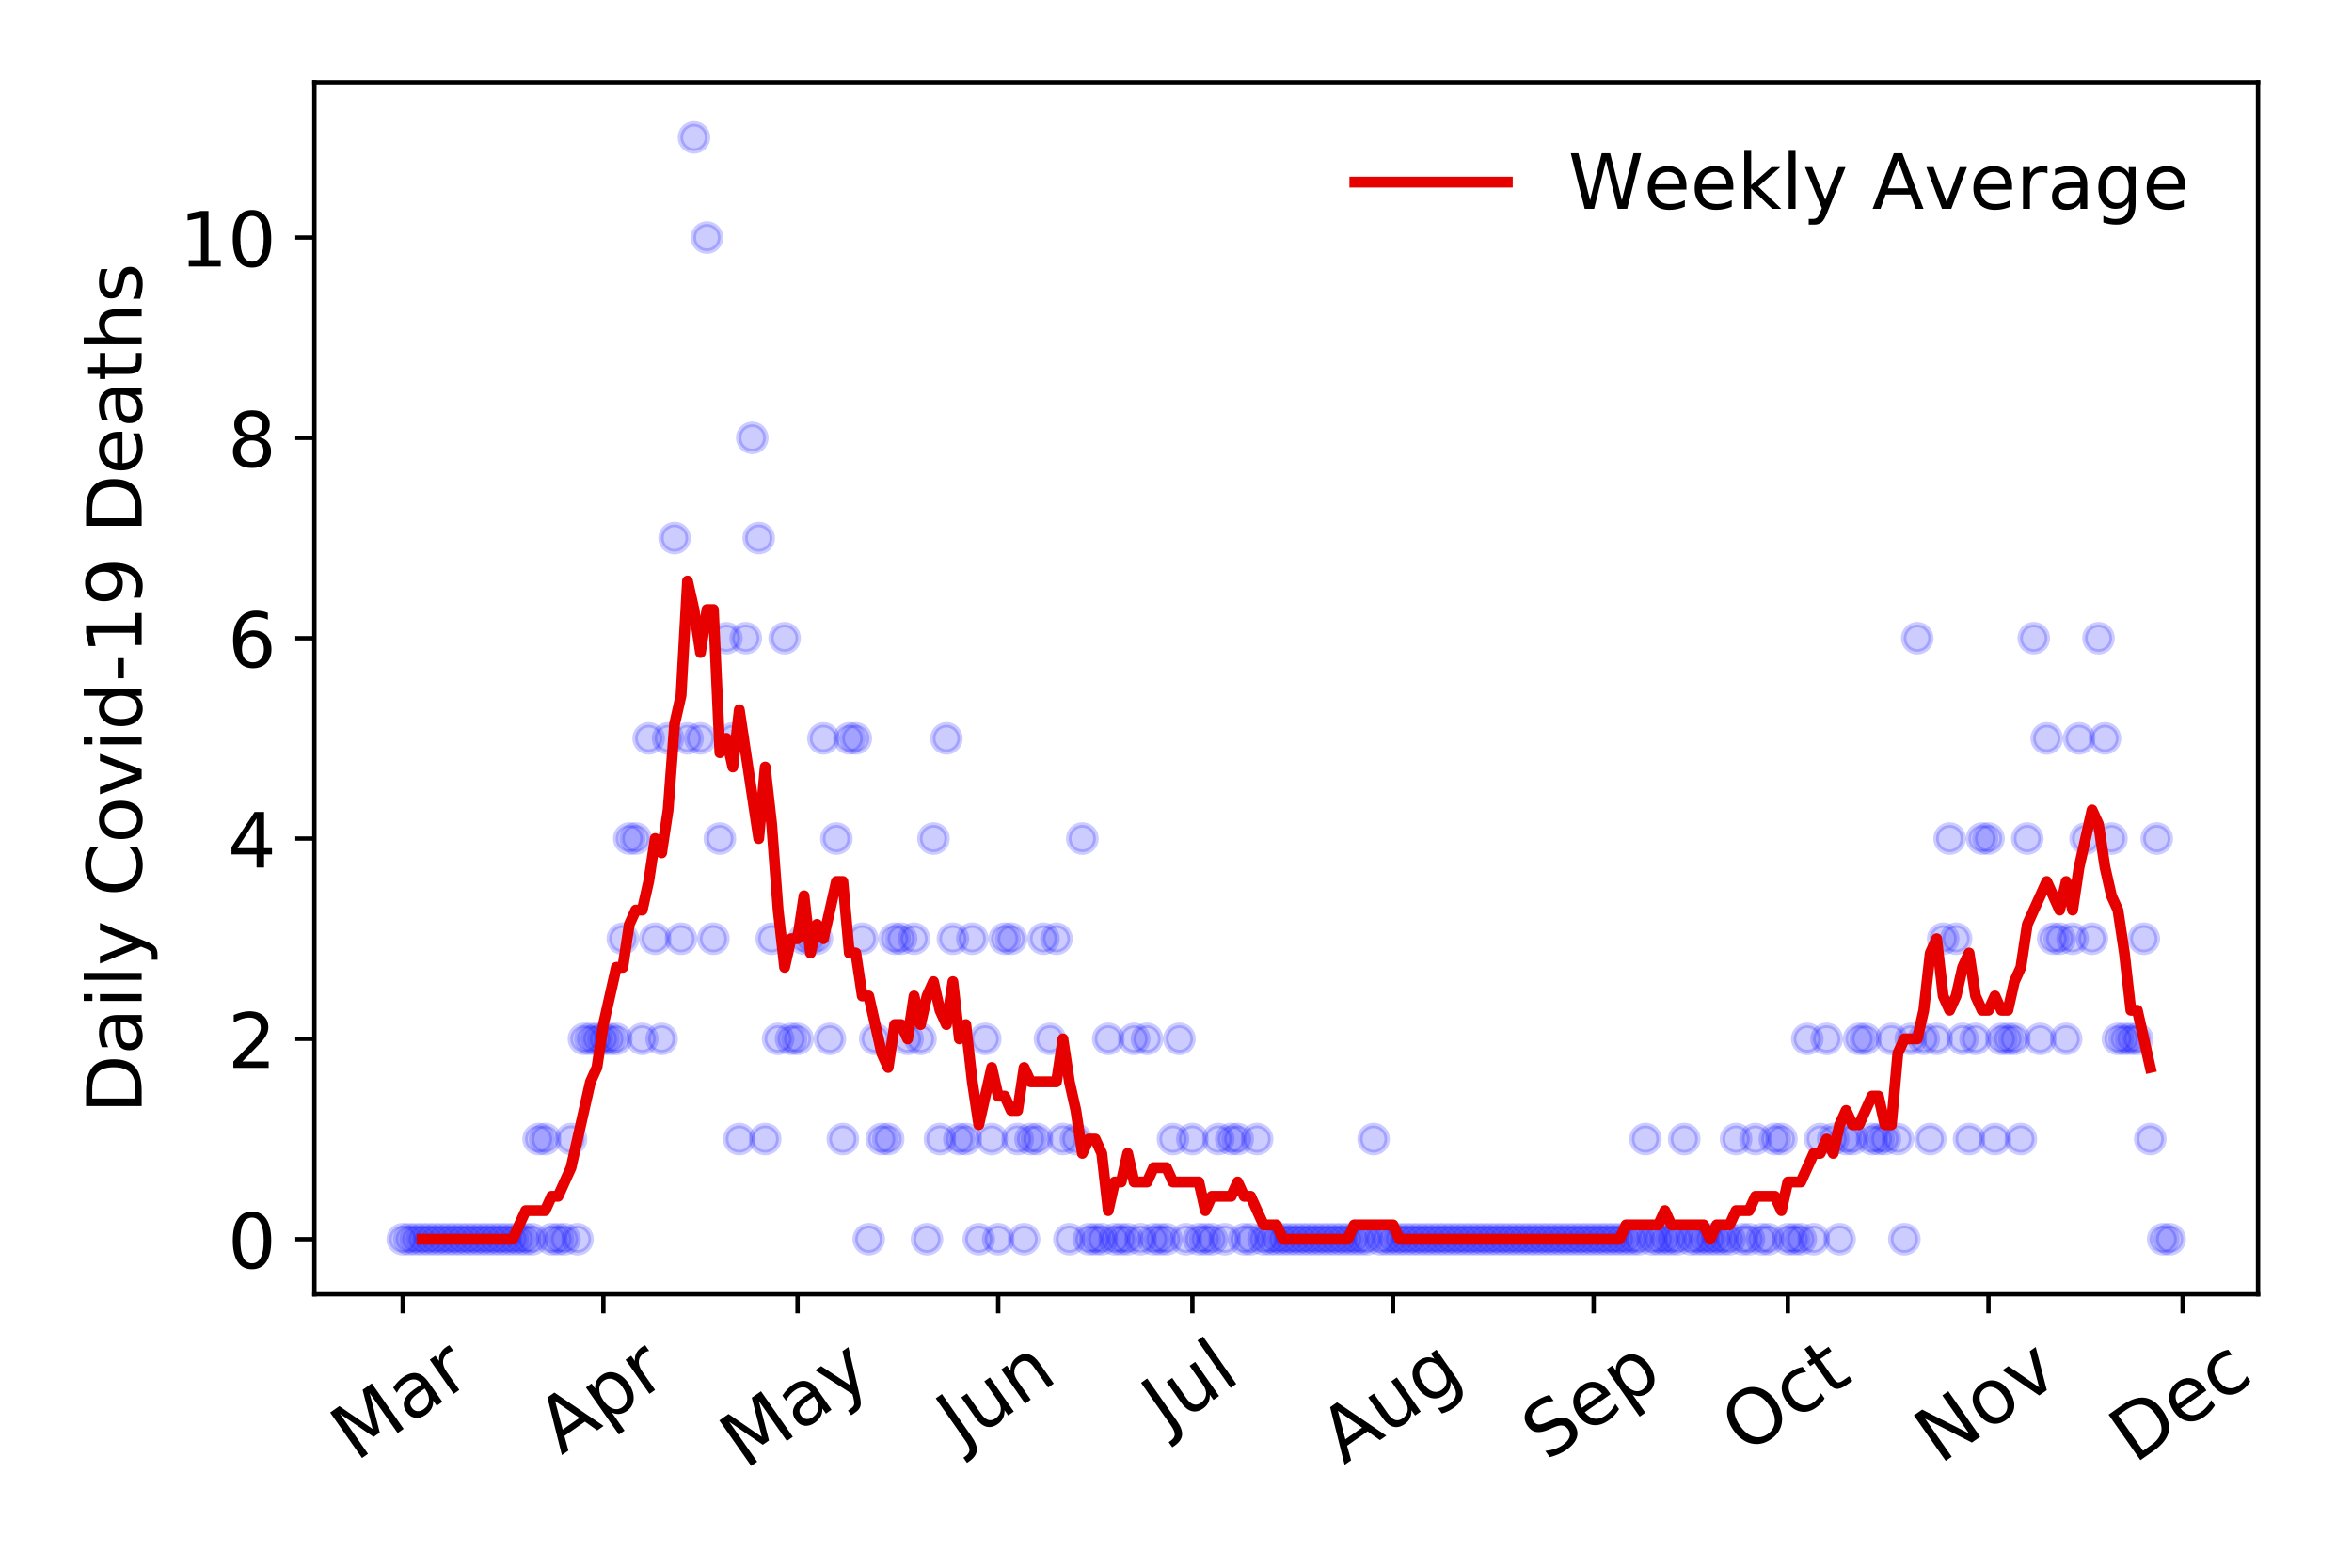 <?xml version="1.0" encoding="utf-8" standalone="no"?>
<!DOCTYPE svg PUBLIC "-//W3C//DTD SVG 1.1//EN"
  "http://www.w3.org/Graphics/SVG/1.1/DTD/svg11.dtd">
<!-- Created with matplotlib (https://matplotlib.org/) -->
<svg height="288pt" version="1.1" viewBox="0 0 432 288" width="432pt" xmlns="http://www.w3.org/2000/svg" xmlns:xlink="http://www.w3.org/1999/xlink">
 <defs>
  <style type="text/css">
*{stroke-linecap:butt;stroke-linejoin:round;}
  </style>
 </defs>
 <g id="figure_1">
  <g id="patch_1">
   <path d="M 0 288 
L 432 288 
L 432 0 
L 0 0 
z
" style="fill:#ffffff;"/>
  </g>
  <g id="axes_1">
   <g id="patch_2">
    <path d="M 57.745 237.778 
L 414.744 237.778 
L 414.744 15.12 
L 57.745 15.12 
z
" style="fill:#ffffff;"/>
   </g>
   <g id="matplotlib.axis_1">
    <g id="xtick_1">
     <g id="line2d_1">
      <defs>
       <path d="M 0 0 
L 0 3.5 
" id="m3ac00ed73b" style="stroke:#000000;stroke-width:0.8;"/>
      </defs>
      <g>
       <use style="stroke:#000000;stroke-width:0.8;" x="73.972" xlink:href="#m3ac00ed73b" y="237.778"/>
      </g>
     </g>
     <g id="text_1">
      <!-- Mar -->
      <defs>
       <path d="M 9.812 72.906 
L 24.516 72.906 
L 43.109 23.297 
L 61.812 72.906 
L 76.516 72.906 
L 76.516 0 
L 66.891 0 
L 66.891 64.016 
L 48.094 14.016 
L 38.188 14.016 
L 19.391 64.016 
L 19.391 0 
L 9.812 0 
z
" id="DejaVuSans-77"/>
       <path d="M 34.281 27.484 
Q 23.391 27.484 19.188 25 
Q 14.984 22.516 14.984 16.5 
Q 14.984 11.719 18.141 8.906 
Q 21.297 6.109 26.703 6.109 
Q 34.188 6.109 38.703 11.406 
Q 43.219 16.703 43.219 25.484 
L 43.219 27.484 
z
M 52.203 31.203 
L 52.203 0 
L 43.219 0 
L 43.219 8.297 
Q 40.141 3.328 35.547 0.953 
Q 30.953 -1.422 24.312 -1.422 
Q 15.922 -1.422 10.953 3.297 
Q 6 8.016 6 15.922 
Q 6 25.141 12.172 29.828 
Q 18.359 34.516 30.609 34.516 
L 43.219 34.516 
L 43.219 35.406 
Q 43.219 41.609 39.141 45 
Q 35.062 48.391 27.688 48.391 
Q 23 48.391 18.547 47.266 
Q 14.109 46.141 10.016 43.891 
L 10.016 52.203 
Q 14.938 54.109 19.578 55.047 
Q 24.219 56 28.609 56 
Q 40.484 56 46.344 49.844 
Q 52.203 43.703 52.203 31.203 
z
" id="DejaVuSans-97"/>
       <path d="M 41.109 46.297 
Q 39.594 47.172 37.812 47.578 
Q 36.031 48 33.891 48 
Q 26.266 48 22.188 43.047 
Q 18.109 38.094 18.109 28.812 
L 18.109 0 
L 9.078 0 
L 9.078 54.688 
L 18.109 54.688 
L 18.109 46.188 
Q 20.953 51.172 25.484 53.578 
Q 30.031 56 36.531 56 
Q 37.453 56 38.578 55.875 
Q 39.703 55.766 41.062 55.516 
z
" id="DejaVuSans-114"/>
      </defs>
      <g transform="translate(65.369 268.643)rotate(-35)scale(0.14 -0.14)">
       <use xlink:href="#DejaVuSans-77"/>
       <use x="86.279" xlink:href="#DejaVuSans-97"/>
       <use x="147.559" xlink:href="#DejaVuSans-114"/>
      </g>
     </g>
    </g>
    <g id="xtick_2">
     <g id="line2d_2">
      <g>
       <use style="stroke:#000000;stroke-width:0.8;" x="110.825" xlink:href="#m3ac00ed73b" y="237.778"/>
      </g>
     </g>
     <g id="text_2">
      <!-- Apr -->
      <defs>
       <path d="M 34.188 63.188 
L 20.797 26.906 
L 47.609 26.906 
z
M 28.609 72.906 
L 39.797 72.906 
L 67.578 0 
L 57.328 0 
L 50.688 18.703 
L 17.828 18.703 
L 11.188 0 
L 0.781 0 
z
" id="DejaVuSans-65"/>
       <path d="M 18.109 8.203 
L 18.109 -20.797 
L 9.078 -20.797 
L 9.078 54.688 
L 18.109 54.688 
L 18.109 46.391 
Q 20.953 51.266 25.266 53.625 
Q 29.594 56 35.594 56 
Q 45.562 56 51.781 48.094 
Q 58.016 40.188 58.016 27.297 
Q 58.016 14.406 51.781 6.484 
Q 45.562 -1.422 35.594 -1.422 
Q 29.594 -1.422 25.266 0.953 
Q 20.953 3.328 18.109 8.203 
z
M 48.688 27.297 
Q 48.688 37.203 44.609 42.844 
Q 40.531 48.484 33.406 48.484 
Q 26.266 48.484 22.188 42.844 
Q 18.109 37.203 18.109 27.297 
Q 18.109 17.391 22.188 11.75 
Q 26.266 6.109 33.406 6.109 
Q 40.531 6.109 44.609 11.75 
Q 48.688 17.391 48.688 27.297 
z
" id="DejaVuSans-112"/>
      </defs>
      <g transform="translate(103.121 267.384)rotate(-35)scale(0.14 -0.14)">
       <use xlink:href="#DejaVuSans-65"/>
       <use x="68.408" xlink:href="#DejaVuSans-112"/>
       <use x="131.885" xlink:href="#DejaVuSans-114"/>
      </g>
     </g>
    </g>
    <g id="xtick_3">
     <g id="line2d_3">
      <g>
       <use style="stroke:#000000;stroke-width:0.8;" x="146.489" xlink:href="#m3ac00ed73b" y="237.778"/>
      </g>
     </g>
     <g id="text_3">
      <!-- May -->
      <defs>
       <path d="M 32.172 -5.078 
Q 28.375 -14.844 24.75 -17.812 
Q 21.141 -20.797 15.094 -20.797 
L 7.906 -20.797 
L 7.906 -13.281 
L 13.188 -13.281 
Q 16.891 -13.281 18.938 -11.516 
Q 21 -9.766 23.484 -3.219 
L 25.094 0.875 
L 2.984 54.688 
L 12.5 54.688 
L 29.594 11.922 
L 46.688 54.688 
L 56.203 54.688 
z
" id="DejaVuSans-121"/>
      </defs>
      <g transform="translate(136.85 270.094)rotate(-35)scale(0.14 -0.14)">
       <use xlink:href="#DejaVuSans-77"/>
       <use x="86.279" xlink:href="#DejaVuSans-97"/>
       <use x="147.559" xlink:href="#DejaVuSans-121"/>
      </g>
     </g>
    </g>
    <g id="xtick_4">
     <g id="line2d_4">
      <g>
       <use style="stroke:#000000;stroke-width:0.8;" x="183.342" xlink:href="#m3ac00ed73b" y="237.778"/>
      </g>
     </g>
     <g id="text_4">
      <!-- Jun -->
      <defs>
       <path d="M 9.812 72.906 
L 19.672 72.906 
L 19.672 5.078 
Q 19.672 -8.109 14.672 -14.062 
Q 9.672 -20.016 -1.422 -20.016 
L -5.172 -20.016 
L -5.172 -11.719 
L -2.094 -11.719 
Q 4.438 -11.719 7.125 -8.047 
Q 9.812 -4.391 9.812 5.078 
z
" id="DejaVuSans-74"/>
       <path d="M 8.5 21.578 
L 8.5 54.688 
L 17.484 54.688 
L 17.484 21.922 
Q 17.484 14.156 20.5 10.266 
Q 23.531 6.391 29.594 6.391 
Q 36.859 6.391 41.078 11.031 
Q 45.312 15.672 45.312 23.688 
L 45.312 54.688 
L 54.297 54.688 
L 54.297 0 
L 45.312 0 
L 45.312 8.406 
Q 42.047 3.422 37.719 1 
Q 33.406 -1.422 27.688 -1.422 
Q 18.266 -1.422 13.375 4.438 
Q 8.5 10.297 8.5 21.578 
z
M 31.109 56 
z
" id="DejaVuSans-117"/>
       <path d="M 54.891 33.016 
L 54.891 0 
L 45.906 0 
L 45.906 32.719 
Q 45.906 40.484 42.875 44.328 
Q 39.844 48.188 33.797 48.188 
Q 26.516 48.188 22.312 43.547 
Q 18.109 38.922 18.109 30.906 
L 18.109 0 
L 9.078 0 
L 9.078 54.688 
L 18.109 54.688 
L 18.109 46.188 
Q 21.344 51.125 25.703 53.562 
Q 30.078 56 35.797 56 
Q 45.219 56 50.047 50.172 
Q 54.891 44.344 54.891 33.016 
z
" id="DejaVuSans-110"/>
      </defs>
      <g transform="translate(176.599 266.039)rotate(-35)scale(0.14 -0.14)">
       <use xlink:href="#DejaVuSans-74"/>
       <use x="29.492" xlink:href="#DejaVuSans-117"/>
       <use x="92.871" xlink:href="#DejaVuSans-110"/>
      </g>
     </g>
    </g>
    <g id="xtick_5">
     <g id="line2d_5">
      <g>
       <use style="stroke:#000000;stroke-width:0.8;" x="219.007" xlink:href="#m3ac00ed73b" y="237.778"/>
      </g>
     </g>
     <g id="text_5">
      <!-- Jul -->
      <defs>
       <path d="M 9.422 75.984 
L 18.406 75.984 
L 18.406 0 
L 9.422 0 
z
" id="DejaVuSans-108"/>
      </defs>
      <g transform="translate(214.304 263.181)rotate(-35)scale(0.14 -0.14)">
       <use xlink:href="#DejaVuSans-74"/>
       <use x="29.492" xlink:href="#DejaVuSans-117"/>
       <use x="92.871" xlink:href="#DejaVuSans-108"/>
      </g>
     </g>
    </g>
    <g id="xtick_6">
     <g id="line2d_6">
      <g>
       <use style="stroke:#000000;stroke-width:0.8;" x="255.86" xlink:href="#m3ac00ed73b" y="237.778"/>
      </g>
     </g>
     <g id="text_6">
      <!-- Aug -->
      <defs>
       <path d="M 45.406 27.984 
Q 45.406 37.75 41.375 43.109 
Q 37.359 48.484 30.078 48.484 
Q 22.859 48.484 18.828 43.109 
Q 14.797 37.75 14.797 27.984 
Q 14.797 18.266 18.828 12.891 
Q 22.859 7.516 30.078 7.516 
Q 37.359 7.516 41.375 12.891 
Q 45.406 18.266 45.406 27.984 
z
M 54.391 6.781 
Q 54.391 -7.172 48.188 -13.984 
Q 42 -20.797 29.203 -20.797 
Q 24.469 -20.797 20.266 -20.094 
Q 16.062 -19.391 12.109 -17.922 
L 12.109 -9.188 
Q 16.062 -11.328 19.922 -12.344 
Q 23.781 -13.375 27.781 -13.375 
Q 36.625 -13.375 41.016 -8.766 
Q 45.406 -4.156 45.406 5.172 
L 45.406 9.625 
Q 42.625 4.781 38.281 2.391 
Q 33.938 0 27.875 0 
Q 17.828 0 11.672 7.656 
Q 5.516 15.328 5.516 27.984 
Q 5.516 40.672 11.672 48.328 
Q 17.828 56 27.875 56 
Q 33.938 56 38.281 53.609 
Q 42.625 51.219 45.406 46.391 
L 45.406 54.688 
L 54.391 54.688 
z
" id="DejaVuSans-103"/>
      </defs>
      <g transform="translate(246.879 269.172)rotate(-35)scale(0.14 -0.14)">
       <use xlink:href="#DejaVuSans-65"/>
       <use x="68.408" xlink:href="#DejaVuSans-117"/>
       <use x="131.787" xlink:href="#DejaVuSans-103"/>
      </g>
     </g>
    </g>
    <g id="xtick_7">
     <g id="line2d_7">
      <g>
       <use style="stroke:#000000;stroke-width:0.8;" x="292.713" xlink:href="#m3ac00ed73b" y="237.778"/>
      </g>
     </g>
     <g id="text_7">
      <!-- Sep -->
      <defs>
       <path d="M 53.516 70.516 
L 53.516 60.891 
Q 47.906 63.578 42.922 64.891 
Q 37.938 66.219 33.297 66.219 
Q 25.25 66.219 20.875 63.094 
Q 16.5 59.969 16.5 54.203 
Q 16.5 49.359 19.406 46.891 
Q 22.312 44.438 30.422 42.922 
L 36.375 41.703 
Q 47.406 39.594 52.656 34.297 
Q 57.906 29 57.906 20.125 
Q 57.906 9.516 50.797 4.047 
Q 43.703 -1.422 29.984 -1.422 
Q 24.812 -1.422 18.969 -0.25 
Q 13.141 0.922 6.891 3.219 
L 6.891 13.375 
Q 12.891 10.016 18.656 8.297 
Q 24.422 6.594 29.984 6.594 
Q 38.422 6.594 43.016 9.906 
Q 47.609 13.234 47.609 19.391 
Q 47.609 24.75 44.312 27.781 
Q 41.016 30.812 33.5 32.328 
L 27.484 33.5 
Q 16.453 35.688 11.516 40.375 
Q 6.594 45.062 6.594 53.422 
Q 6.594 63.094 13.406 68.656 
Q 20.219 74.219 32.172 74.219 
Q 37.312 74.219 42.625 73.281 
Q 47.953 72.359 53.516 70.516 
z
" id="DejaVuSans-83"/>
       <path d="M 56.203 29.594 
L 56.203 25.203 
L 14.891 25.203 
Q 15.484 15.922 20.484 11.062 
Q 25.484 6.203 34.422 6.203 
Q 39.594 6.203 44.453 7.469 
Q 49.312 8.734 54.109 11.281 
L 54.109 2.781 
Q 49.266 0.734 44.188 -0.344 
Q 39.109 -1.422 33.891 -1.422 
Q 20.797 -1.422 13.156 6.188 
Q 5.516 13.812 5.516 26.812 
Q 5.516 40.234 12.766 48.109 
Q 20.016 56 32.328 56 
Q 43.359 56 49.781 48.891 
Q 56.203 41.797 56.203 29.594 
z
M 47.219 32.234 
Q 47.125 39.594 43.094 43.984 
Q 39.062 48.391 32.422 48.391 
Q 24.906 48.391 20.391 44.141 
Q 15.875 39.891 15.188 32.172 
z
" id="DejaVuSans-101"/>
      </defs>
      <g transform="translate(284.12 268.629)rotate(-35)scale(0.14 -0.14)">
       <use xlink:href="#DejaVuSans-83"/>
       <use x="63.477" xlink:href="#DejaVuSans-101"/>
       <use x="125" xlink:href="#DejaVuSans-112"/>
      </g>
     </g>
    </g>
    <g id="xtick_8">
     <g id="line2d_8">
      <g>
       <use style="stroke:#000000;stroke-width:0.8;" x="328.377" xlink:href="#m3ac00ed73b" y="237.778"/>
      </g>
     </g>
     <g id="text_8">
      <!-- Oct -->
      <defs>
       <path d="M 39.406 66.219 
Q 28.656 66.219 22.328 58.203 
Q 16.016 50.203 16.016 36.375 
Q 16.016 22.609 22.328 14.594 
Q 28.656 6.594 39.406 6.594 
Q 50.141 6.594 56.422 14.594 
Q 62.703 22.609 62.703 36.375 
Q 62.703 50.203 56.422 58.203 
Q 50.141 66.219 39.406 66.219 
z
M 39.406 74.219 
Q 54.734 74.219 63.906 63.938 
Q 73.094 53.656 73.094 36.375 
Q 73.094 19.141 63.906 8.859 
Q 54.734 -1.422 39.406 -1.422 
Q 24.031 -1.422 14.812 8.828 
Q 5.609 19.094 5.609 36.375 
Q 5.609 53.656 14.812 63.938 
Q 24.031 74.219 39.406 74.219 
z
" id="DejaVuSans-79"/>
       <path d="M 48.781 52.594 
L 48.781 44.188 
Q 44.969 46.297 41.141 47.344 
Q 37.312 48.391 33.406 48.391 
Q 24.656 48.391 19.812 42.844 
Q 14.984 37.312 14.984 27.297 
Q 14.984 17.281 19.812 11.734 
Q 24.656 6.203 33.406 6.203 
Q 37.312 6.203 41.141 7.25 
Q 44.969 8.297 48.781 10.406 
L 48.781 2.094 
Q 45.016 0.344 40.984 -0.531 
Q 36.969 -1.422 32.422 -1.422 
Q 20.062 -1.422 12.781 6.344 
Q 5.516 14.109 5.516 27.297 
Q 5.516 40.672 12.859 48.328 
Q 20.219 56 33.016 56 
Q 37.156 56 41.109 55.141 
Q 45.062 54.297 48.781 52.594 
z
" id="DejaVuSans-99"/>
       <path d="M 18.312 70.219 
L 18.312 54.688 
L 36.812 54.688 
L 36.812 47.703 
L 18.312 47.703 
L 18.312 18.016 
Q 18.312 11.328 20.141 9.422 
Q 21.969 7.516 27.594 7.516 
L 36.812 7.516 
L 36.812 0 
L 27.594 0 
Q 17.188 0 13.234 3.875 
Q 9.281 7.766 9.281 18.016 
L 9.281 47.703 
L 2.688 47.703 
L 2.688 54.688 
L 9.281 54.688 
L 9.281 70.219 
z
" id="DejaVuSans-116"/>
      </defs>
      <g transform="translate(320.678 267.377)rotate(-35)scale(0.14 -0.14)">
       <use xlink:href="#DejaVuSans-79"/>
       <use x="78.711" xlink:href="#DejaVuSans-99"/>
       <use x="133.691" xlink:href="#DejaVuSans-116"/>
      </g>
     </g>
    </g>
    <g id="xtick_9">
     <g id="line2d_9">
      <g>
       <use style="stroke:#000000;stroke-width:0.8;" x="365.23" xlink:href="#m3ac00ed73b" y="237.778"/>
      </g>
     </g>
     <g id="text_9">
      <!-- Nov -->
      <defs>
       <path d="M 9.812 72.906 
L 23.094 72.906 
L 55.422 11.922 
L 55.422 72.906 
L 64.984 72.906 
L 64.984 0 
L 51.703 0 
L 19.391 60.984 
L 19.391 0 
L 9.812 0 
z
" id="DejaVuSans-78"/>
       <path d="M 30.609 48.391 
Q 23.391 48.391 19.188 42.75 
Q 14.984 37.109 14.984 27.297 
Q 14.984 17.484 19.156 11.844 
Q 23.344 6.203 30.609 6.203 
Q 37.797 6.203 41.984 11.859 
Q 46.188 17.531 46.188 27.297 
Q 46.188 37.016 41.984 42.703 
Q 37.797 48.391 30.609 48.391 
z
M 30.609 56 
Q 42.328 56 49.016 48.375 
Q 55.719 40.766 55.719 27.297 
Q 55.719 13.875 49.016 6.219 
Q 42.328 -1.422 30.609 -1.422 
Q 18.844 -1.422 12.172 6.219 
Q 5.516 13.875 5.516 27.297 
Q 5.516 40.766 12.172 48.375 
Q 18.844 56 30.609 56 
z
" id="DejaVuSans-111"/>
       <path d="M 2.984 54.688 
L 12.5 54.688 
L 29.594 8.797 
L 46.688 54.688 
L 56.203 54.688 
L 35.688 0 
L 23.484 0 
z
" id="DejaVuSans-118"/>
      </defs>
      <g transform="translate(356.253 269.166)rotate(-35)scale(0.14 -0.14)">
       <use xlink:href="#DejaVuSans-78"/>
       <use x="74.805" xlink:href="#DejaVuSans-111"/>
       <use x="135.986" xlink:href="#DejaVuSans-118"/>
      </g>
     </g>
    </g>
    <g id="xtick_10">
     <g id="line2d_10">
      <g>
       <use style="stroke:#000000;stroke-width:0.8;" x="400.894" xlink:href="#m3ac00ed73b" y="237.778"/>
      </g>
     </g>
     <g id="text_10">
      <!-- Dec -->
      <defs>
       <path d="M 19.672 64.797 
L 19.672 8.109 
L 31.594 8.109 
Q 46.688 8.109 53.688 14.938 
Q 60.688 21.781 60.688 36.531 
Q 60.688 51.172 53.688 57.984 
Q 46.688 64.797 31.594 64.797 
z
M 9.812 72.906 
L 30.078 72.906 
Q 51.266 72.906 61.172 64.094 
Q 71.094 55.281 71.094 36.531 
Q 71.094 17.672 61.125 8.828 
Q 51.172 0 30.078 0 
L 9.812 0 
z
" id="DejaVuSans-68"/>
      </defs>
      <g transform="translate(392.014 269.032)rotate(-35)scale(0.14 -0.14)">
       <use xlink:href="#DejaVuSans-68"/>
       <use x="77.002" xlink:href="#DejaVuSans-101"/>
       <use x="138.525" xlink:href="#DejaVuSans-99"/>
      </g>
     </g>
    </g>
   </g>
   <g id="matplotlib.axis_2">
    <g id="ytick_1">
     <g id="line2d_11">
      <defs>
       <path d="M 0 0 
L -3.5 0 
" id="mb0bb5453a5" style="stroke:#000000;stroke-width:0.8;"/>
      </defs>
      <g>
       <use style="stroke:#000000;stroke-width:0.8;" x="57.745" xlink:href="#mb0bb5453a5" y="227.657"/>
      </g>
     </g>
     <g id="text_11">
      <!-- 0 -->
      <defs>
       <path d="M 31.781 66.406 
Q 24.172 66.406 20.328 58.906 
Q 16.5 51.422 16.5 36.375 
Q 16.5 21.391 20.328 13.891 
Q 24.172 6.391 31.781 6.391 
Q 39.453 6.391 43.281 13.891 
Q 47.125 21.391 47.125 36.375 
Q 47.125 51.422 43.281 58.906 
Q 39.453 66.406 31.781 66.406 
z
M 31.781 74.219 
Q 44.047 74.219 50.516 64.516 
Q 56.984 54.828 56.984 36.375 
Q 56.984 17.969 50.516 8.266 
Q 44.047 -1.422 31.781 -1.422 
Q 19.531 -1.422 13.062 8.266 
Q 6.594 17.969 6.594 36.375 
Q 6.594 54.828 13.062 64.516 
Q 19.531 74.219 31.781 74.219 
z
" id="DejaVuSans-48"/>
      </defs>
      <g transform="translate(41.837 232.976)scale(0.14 -0.14)">
       <use xlink:href="#DejaVuSans-48"/>
      </g>
     </g>
    </g>
    <g id="ytick_2">
     <g id="line2d_12">
      <g>
       <use style="stroke:#000000;stroke-width:0.8;" x="57.745" xlink:href="#mb0bb5453a5" y="190.854"/>
      </g>
     </g>
     <g id="text_12">
      <!-- 2 -->
      <defs>
       <path d="M 19.188 8.297 
L 53.609 8.297 
L 53.609 0 
L 7.328 0 
L 7.328 8.297 
Q 12.938 14.109 22.625 23.891 
Q 32.328 33.688 34.812 36.531 
Q 39.547 41.844 41.422 45.531 
Q 43.312 49.219 43.312 52.781 
Q 43.312 58.594 39.234 62.25 
Q 35.156 65.922 28.609 65.922 
Q 23.969 65.922 18.812 64.312 
Q 13.672 62.703 7.812 59.422 
L 7.812 69.391 
Q 13.766 71.781 18.938 73 
Q 24.125 74.219 28.422 74.219 
Q 39.75 74.219 46.484 68.547 
Q 53.219 62.891 53.219 53.422 
Q 53.219 48.922 51.531 44.891 
Q 49.859 40.875 45.406 35.406 
Q 44.188 33.984 37.641 27.219 
Q 31.109 20.453 19.188 8.297 
z
" id="DejaVuSans-50"/>
      </defs>
      <g transform="translate(41.837 196.173)scale(0.14 -0.14)">
       <use xlink:href="#DejaVuSans-50"/>
      </g>
     </g>
    </g>
    <g id="ytick_3">
     <g id="line2d_13">
      <g>
       <use style="stroke:#000000;stroke-width:0.8;" x="57.745" xlink:href="#mb0bb5453a5" y="154.051"/>
      </g>
     </g>
     <g id="text_13">
      <!-- 4 -->
      <defs>
       <path d="M 37.797 64.312 
L 12.891 25.391 
L 37.797 25.391 
z
M 35.203 72.906 
L 47.609 72.906 
L 47.609 25.391 
L 58.016 25.391 
L 58.016 17.188 
L 47.609 17.188 
L 47.609 0 
L 37.797 0 
L 37.797 17.188 
L 4.891 17.188 
L 4.891 26.703 
z
" id="DejaVuSans-52"/>
      </defs>
      <g transform="translate(41.837 159.37)scale(0.14 -0.14)">
       <use xlink:href="#DejaVuSans-52"/>
      </g>
     </g>
    </g>
    <g id="ytick_4">
     <g id="line2d_14">
      <g>
       <use style="stroke:#000000;stroke-width:0.8;" x="57.745" xlink:href="#mb0bb5453a5" y="117.248"/>
      </g>
     </g>
     <g id="text_14">
      <!-- 6 -->
      <defs>
       <path d="M 33.016 40.375 
Q 26.375 40.375 22.484 35.828 
Q 18.609 31.297 18.609 23.391 
Q 18.609 15.531 22.484 10.953 
Q 26.375 6.391 33.016 6.391 
Q 39.656 6.391 43.531 10.953 
Q 47.406 15.531 47.406 23.391 
Q 47.406 31.297 43.531 35.828 
Q 39.656 40.375 33.016 40.375 
z
M 52.594 71.297 
L 52.594 62.312 
Q 48.875 64.062 45.094 64.984 
Q 41.312 65.922 37.594 65.922 
Q 27.828 65.922 22.672 59.328 
Q 17.531 52.734 16.797 39.406 
Q 19.672 43.656 24.016 45.922 
Q 28.375 48.188 33.594 48.188 
Q 44.578 48.188 50.953 41.516 
Q 57.328 34.859 57.328 23.391 
Q 57.328 12.156 50.688 5.359 
Q 44.047 -1.422 33.016 -1.422 
Q 20.359 -1.422 13.672 8.266 
Q 6.984 17.969 6.984 36.375 
Q 6.984 53.656 15.188 63.938 
Q 23.391 74.219 37.203 74.219 
Q 40.922 74.219 44.703 73.484 
Q 48.484 72.75 52.594 71.297 
z
" id="DejaVuSans-54"/>
      </defs>
      <g transform="translate(41.837 122.567)scale(0.14 -0.14)">
       <use xlink:href="#DejaVuSans-54"/>
      </g>
     </g>
    </g>
    <g id="ytick_5">
     <g id="line2d_15">
      <g>
       <use style="stroke:#000000;stroke-width:0.8;" x="57.745" xlink:href="#mb0bb5453a5" y="80.445"/>
      </g>
     </g>
     <g id="text_15">
      <!-- 8 -->
      <defs>
       <path d="M 31.781 34.625 
Q 24.75 34.625 20.719 30.859 
Q 16.703 27.094 16.703 20.516 
Q 16.703 13.922 20.719 10.156 
Q 24.75 6.391 31.781 6.391 
Q 38.812 6.391 42.859 10.172 
Q 46.922 13.969 46.922 20.516 
Q 46.922 27.094 42.891 30.859 
Q 38.875 34.625 31.781 34.625 
z
M 21.922 38.812 
Q 15.578 40.375 12.031 44.719 
Q 8.5 49.078 8.5 55.328 
Q 8.5 64.062 14.719 69.141 
Q 20.953 74.219 31.781 74.219 
Q 42.672 74.219 48.875 69.141 
Q 55.078 64.062 55.078 55.328 
Q 55.078 49.078 51.531 44.719 
Q 48 40.375 41.703 38.812 
Q 48.828 37.156 52.797 32.312 
Q 56.781 27.484 56.781 20.516 
Q 56.781 9.906 50.312 4.234 
Q 43.844 -1.422 31.781 -1.422 
Q 19.734 -1.422 13.25 4.234 
Q 6.781 9.906 6.781 20.516 
Q 6.781 27.484 10.781 32.312 
Q 14.797 37.156 21.922 38.812 
z
M 18.312 54.391 
Q 18.312 48.734 21.844 45.562 
Q 25.391 42.391 31.781 42.391 
Q 38.141 42.391 41.719 45.562 
Q 45.312 48.734 45.312 54.391 
Q 45.312 60.062 41.719 63.234 
Q 38.141 66.406 31.781 66.406 
Q 25.391 66.406 21.844 63.234 
Q 18.312 60.062 18.312 54.391 
z
" id="DejaVuSans-56"/>
      </defs>
      <g transform="translate(41.837 85.764)scale(0.14 -0.14)">
       <use xlink:href="#DejaVuSans-56"/>
      </g>
     </g>
    </g>
    <g id="ytick_6">
     <g id="line2d_16">
      <g>
       <use style="stroke:#000000;stroke-width:0.8;" x="57.745" xlink:href="#mb0bb5453a5" y="43.642"/>
      </g>
     </g>
     <g id="text_16">
      <!-- 10 -->
      <defs>
       <path d="M 12.406 8.297 
L 28.516 8.297 
L 28.516 63.922 
L 10.984 60.406 
L 10.984 69.391 
L 28.422 72.906 
L 38.281 72.906 
L 38.281 8.297 
L 54.391 8.297 
L 54.391 0 
L 12.406 0 
z
" id="DejaVuSans-49"/>
      </defs>
      <g transform="translate(32.93 48.961)scale(0.14 -0.14)">
       <use xlink:href="#DejaVuSans-49"/>
       <use x="63.623" xlink:href="#DejaVuSans-48"/>
      </g>
     </g>
    </g>
    <g id="text_17">
     <!-- Daily Covid-19 Deaths -->
     <defs>
      <path d="M 9.422 54.688 
L 18.406 54.688 
L 18.406 0 
L 9.422 0 
z
M 9.422 75.984 
L 18.406 75.984 
L 18.406 64.594 
L 9.422 64.594 
z
" id="DejaVuSans-105"/>
      <path id="DejaVuSans-32"/>
      <path d="M 64.406 67.281 
L 64.406 56.891 
Q 59.422 61.531 53.781 63.812 
Q 48.141 66.109 41.797 66.109 
Q 29.297 66.109 22.656 58.469 
Q 16.016 50.828 16.016 36.375 
Q 16.016 21.969 22.656 14.328 
Q 29.297 6.688 41.797 6.688 
Q 48.141 6.688 53.781 8.984 
Q 59.422 11.281 64.406 15.922 
L 64.406 5.609 
Q 59.234 2.094 53.438 0.328 
Q 47.656 -1.422 41.219 -1.422 
Q 24.656 -1.422 15.125 8.703 
Q 5.609 18.844 5.609 36.375 
Q 5.609 53.953 15.125 64.078 
Q 24.656 74.219 41.219 74.219 
Q 47.75 74.219 53.531 72.484 
Q 59.328 70.75 64.406 67.281 
z
" id="DejaVuSans-67"/>
      <path d="M 45.406 46.391 
L 45.406 75.984 
L 54.391 75.984 
L 54.391 0 
L 45.406 0 
L 45.406 8.203 
Q 42.578 3.328 38.25 0.953 
Q 33.938 -1.422 27.875 -1.422 
Q 17.969 -1.422 11.734 6.484 
Q 5.516 14.406 5.516 27.297 
Q 5.516 40.188 11.734 48.094 
Q 17.969 56 27.875 56 
Q 33.938 56 38.25 53.625 
Q 42.578 51.266 45.406 46.391 
z
M 14.797 27.297 
Q 14.797 17.391 18.875 11.75 
Q 22.953 6.109 30.078 6.109 
Q 37.203 6.109 41.297 11.75 
Q 45.406 17.391 45.406 27.297 
Q 45.406 37.203 41.297 42.844 
Q 37.203 48.484 30.078 48.484 
Q 22.953 48.484 18.875 42.844 
Q 14.797 37.203 14.797 27.297 
z
" id="DejaVuSans-100"/>
      <path d="M 4.891 31.391 
L 31.203 31.391 
L 31.203 23.391 
L 4.891 23.391 
z
" id="DejaVuSans-45"/>
      <path d="M 10.984 1.516 
L 10.984 10.5 
Q 14.703 8.734 18.5 7.812 
Q 22.312 6.891 25.984 6.891 
Q 35.75 6.891 40.891 13.453 
Q 46.047 20.016 46.781 33.406 
Q 43.953 29.203 39.594 26.953 
Q 35.25 24.703 29.984 24.703 
Q 19.047 24.703 12.672 31.312 
Q 6.297 37.938 6.297 49.422 
Q 6.297 60.641 12.938 67.422 
Q 19.578 74.219 30.609 74.219 
Q 43.266 74.219 49.922 64.516 
Q 56.594 54.828 56.594 36.375 
Q 56.594 19.141 48.406 8.859 
Q 40.234 -1.422 26.422 -1.422 
Q 22.703 -1.422 18.891 -0.688 
Q 15.094 0.047 10.984 1.516 
z
M 30.609 32.422 
Q 37.25 32.422 41.125 36.953 
Q 45.016 41.5 45.016 49.422 
Q 45.016 57.281 41.125 61.844 
Q 37.25 66.406 30.609 66.406 
Q 23.969 66.406 20.094 61.844 
Q 16.219 57.281 16.219 49.422 
Q 16.219 41.5 20.094 36.953 
Q 23.969 32.422 30.609 32.422 
z
" id="DejaVuSans-57"/>
      <path d="M 54.891 33.016 
L 54.891 0 
L 45.906 0 
L 45.906 32.719 
Q 45.906 40.484 42.875 44.328 
Q 39.844 48.188 33.797 48.188 
Q 26.516 48.188 22.312 43.547 
Q 18.109 38.922 18.109 30.906 
L 18.109 0 
L 9.078 0 
L 9.078 75.984 
L 18.109 75.984 
L 18.109 46.188 
Q 21.344 51.125 25.703 53.562 
Q 30.078 56 35.797 56 
Q 45.219 56 50.047 50.172 
Q 54.891 44.344 54.891 33.016 
z
" id="DejaVuSans-104"/>
      <path d="M 44.281 53.078 
L 44.281 44.578 
Q 40.484 46.531 36.375 47.5 
Q 32.281 48.484 27.875 48.484 
Q 21.188 48.484 17.844 46.438 
Q 14.5 44.391 14.5 40.281 
Q 14.5 37.156 16.891 35.375 
Q 19.281 33.594 26.516 31.984 
L 29.594 31.297 
Q 39.156 29.25 43.188 25.516 
Q 47.219 21.781 47.219 15.094 
Q 47.219 7.469 41.188 3.016 
Q 35.156 -1.422 24.609 -1.422 
Q 20.219 -1.422 15.453 -0.562 
Q 10.688 0.297 5.422 2 
L 5.422 11.281 
Q 10.406 8.688 15.234 7.391 
Q 20.062 6.109 24.812 6.109 
Q 31.156 6.109 34.562 8.281 
Q 37.984 10.453 37.984 14.406 
Q 37.984 18.062 35.516 20.016 
Q 33.062 21.969 24.703 23.781 
L 21.578 24.516 
Q 13.234 26.266 9.516 29.906 
Q 5.812 33.547 5.812 39.891 
Q 5.812 47.609 11.281 51.797 
Q 16.75 56 26.812 56 
Q 31.781 56 36.172 55.266 
Q 40.578 54.547 44.281 53.078 
z
" id="DejaVuSans-115"/>
     </defs>
     <g transform="translate(26.018 204.56)rotate(-90)scale(0.14 -0.14)">
      <use xlink:href="#DejaVuSans-68"/>
      <use x="77.002" xlink:href="#DejaVuSans-97"/>
      <use x="138.281" xlink:href="#DejaVuSans-105"/>
      <use x="166.064" xlink:href="#DejaVuSans-108"/>
      <use x="193.848" xlink:href="#DejaVuSans-121"/>
      <use x="253.027" xlink:href="#DejaVuSans-32"/>
      <use x="284.814" xlink:href="#DejaVuSans-67"/>
      <use x="354.639" xlink:href="#DejaVuSans-111"/>
      <use x="415.82" xlink:href="#DejaVuSans-118"/>
      <use x="475" xlink:href="#DejaVuSans-105"/>
      <use x="502.783" xlink:href="#DejaVuSans-100"/>
      <use x="566.26" xlink:href="#DejaVuSans-45"/>
      <use x="602.344" xlink:href="#DejaVuSans-49"/>
      <use x="665.967" xlink:href="#DejaVuSans-57"/>
      <use x="729.59" xlink:href="#DejaVuSans-32"/>
      <use x="761.377" xlink:href="#DejaVuSans-68"/>
      <use x="838.379" xlink:href="#DejaVuSans-101"/>
      <use x="899.902" xlink:href="#DejaVuSans-97"/>
      <use x="961.182" xlink:href="#DejaVuSans-116"/>
      <use x="1000.391" xlink:href="#DejaVuSans-104"/>
      <use x="1063.77" xlink:href="#DejaVuSans-115"/>
     </g>
    </g>
   </g>
   <g id="line2d_17">
    <defs>
     <path d="M 0 2.5 
C 0.663 2.5 1.299 2.237 1.768 1.768 
C 2.237 1.299 2.5 0.663 2.5 0 
C 2.5 -0.663 2.237 -1.299 1.768 -1.768 
C 1.299 -2.237 0.663 -2.5 0 -2.5 
C -0.663 -2.5 -1.299 -2.237 -1.768 -1.768 
C -2.237 -1.299 -2.5 -0.663 -2.5 0 
C -2.5 0.663 -2.237 1.299 -1.768 1.768 
C -1.299 2.237 -0.663 2.5 0 2.5 
z
" id="mb9ec47e4ff" style="stroke:#0000ff;stroke-opacity:0.2;"/>
    </defs>
    <g clip-path="url(#p570c7c7c19)">
     <use style="fill:#0000ff;fill-opacity:0.2;stroke:#0000ff;stroke-opacity:0.2;" x="73.972" xlink:href="#mb9ec47e4ff" y="227.657"/>
     <use style="fill:#0000ff;fill-opacity:0.2;stroke:#0000ff;stroke-opacity:0.2;" x="75.161" xlink:href="#mb9ec47e4ff" y="227.657"/>
     <use style="fill:#0000ff;fill-opacity:0.2;stroke:#0000ff;stroke-opacity:0.2;" x="76.35" xlink:href="#mb9ec47e4ff" y="227.657"/>
     <use style="fill:#0000ff;fill-opacity:0.2;stroke:#0000ff;stroke-opacity:0.2;" x="77.539" xlink:href="#mb9ec47e4ff" y="227.657"/>
     <use style="fill:#0000ff;fill-opacity:0.2;stroke:#0000ff;stroke-opacity:0.2;" x="78.727" xlink:href="#mb9ec47e4ff" y="227.657"/>
     <use style="fill:#0000ff;fill-opacity:0.2;stroke:#0000ff;stroke-opacity:0.2;" x="79.916" xlink:href="#mb9ec47e4ff" y="227.657"/>
     <use style="fill:#0000ff;fill-opacity:0.2;stroke:#0000ff;stroke-opacity:0.2;" x="81.105" xlink:href="#mb9ec47e4ff" y="227.657"/>
     <use style="fill:#0000ff;fill-opacity:0.2;stroke:#0000ff;stroke-opacity:0.2;" x="82.294" xlink:href="#mb9ec47e4ff" y="227.657"/>
     <use style="fill:#0000ff;fill-opacity:0.2;stroke:#0000ff;stroke-opacity:0.2;" x="83.483" xlink:href="#mb9ec47e4ff" y="227.657"/>
     <use style="fill:#0000ff;fill-opacity:0.2;stroke:#0000ff;stroke-opacity:0.2;" x="84.671" xlink:href="#mb9ec47e4ff" y="227.657"/>
     <use style="fill:#0000ff;fill-opacity:0.2;stroke:#0000ff;stroke-opacity:0.2;" x="85.86" xlink:href="#mb9ec47e4ff" y="227.657"/>
     <use style="fill:#0000ff;fill-opacity:0.2;stroke:#0000ff;stroke-opacity:0.2;" x="87.049" xlink:href="#mb9ec47e4ff" y="227.657"/>
     <use style="fill:#0000ff;fill-opacity:0.2;stroke:#0000ff;stroke-opacity:0.2;" x="88.238" xlink:href="#mb9ec47e4ff" y="227.657"/>
     <use style="fill:#0000ff;fill-opacity:0.2;stroke:#0000ff;stroke-opacity:0.2;" x="89.427" xlink:href="#mb9ec47e4ff" y="227.657"/>
     <use style="fill:#0000ff;fill-opacity:0.2;stroke:#0000ff;stroke-opacity:0.2;" x="90.616" xlink:href="#mb9ec47e4ff" y="227.657"/>
     <use style="fill:#0000ff;fill-opacity:0.2;stroke:#0000ff;stroke-opacity:0.2;" x="91.804" xlink:href="#mb9ec47e4ff" y="227.657"/>
     <use style="fill:#0000ff;fill-opacity:0.2;stroke:#0000ff;stroke-opacity:0.2;" x="92.993" xlink:href="#mb9ec47e4ff" y="227.657"/>
     <use style="fill:#0000ff;fill-opacity:0.2;stroke:#0000ff;stroke-opacity:0.2;" x="94.182" xlink:href="#mb9ec47e4ff" y="227.657"/>
     <use style="fill:#0000ff;fill-opacity:0.2;stroke:#0000ff;stroke-opacity:0.2;" x="95.371" xlink:href="#mb9ec47e4ff" y="227.657"/>
     <use style="fill:#0000ff;fill-opacity:0.2;stroke:#0000ff;stroke-opacity:0.2;" x="96.56" xlink:href="#mb9ec47e4ff" y="227.657"/>
     <use style="fill:#0000ff;fill-opacity:0.2;stroke:#0000ff;stroke-opacity:0.2;" x="97.748" xlink:href="#mb9ec47e4ff" y="227.657"/>
     <use style="fill:#0000ff;fill-opacity:0.2;stroke:#0000ff;stroke-opacity:0.2;" x="98.937" xlink:href="#mb9ec47e4ff" y="209.256"/>
     <use style="fill:#0000ff;fill-opacity:0.2;stroke:#0000ff;stroke-opacity:0.2;" x="100.126" xlink:href="#mb9ec47e4ff" y="209.256"/>
     <use style="fill:#0000ff;fill-opacity:0.2;stroke:#0000ff;stroke-opacity:0.2;" x="101.315" xlink:href="#mb9ec47e4ff" y="227.657"/>
     <use style="fill:#0000ff;fill-opacity:0.2;stroke:#0000ff;stroke-opacity:0.2;" x="102.504" xlink:href="#mb9ec47e4ff" y="227.657"/>
     <use style="fill:#0000ff;fill-opacity:0.2;stroke:#0000ff;stroke-opacity:0.2;" x="103.692" xlink:href="#mb9ec47e4ff" y="227.657"/>
     <use style="fill:#0000ff;fill-opacity:0.2;stroke:#0000ff;stroke-opacity:0.2;" x="104.881" xlink:href="#mb9ec47e4ff" y="209.256"/>
     <use style="fill:#0000ff;fill-opacity:0.2;stroke:#0000ff;stroke-opacity:0.2;" x="106.07" xlink:href="#mb9ec47e4ff" y="227.657"/>
     <use style="fill:#0000ff;fill-opacity:0.2;stroke:#0000ff;stroke-opacity:0.2;" x="107.259" xlink:href="#mb9ec47e4ff" y="190.854"/>
     <use style="fill:#0000ff;fill-opacity:0.2;stroke:#0000ff;stroke-opacity:0.2;" x="108.448" xlink:href="#mb9ec47e4ff" y="190.854"/>
     <use style="fill:#0000ff;fill-opacity:0.2;stroke:#0000ff;stroke-opacity:0.2;" x="109.636" xlink:href="#mb9ec47e4ff" y="190.854"/>
     <use style="fill:#0000ff;fill-opacity:0.2;stroke:#0000ff;stroke-opacity:0.2;" x="110.825" xlink:href="#mb9ec47e4ff" y="190.854"/>
     <use style="fill:#0000ff;fill-opacity:0.2;stroke:#0000ff;stroke-opacity:0.2;" x="112.014" xlink:href="#mb9ec47e4ff" y="190.854"/>
     <use style="fill:#0000ff;fill-opacity:0.2;stroke:#0000ff;stroke-opacity:0.2;" x="113.203" xlink:href="#mb9ec47e4ff" y="190.854"/>
     <use style="fill:#0000ff;fill-opacity:0.2;stroke:#0000ff;stroke-opacity:0.2;" x="114.392" xlink:href="#mb9ec47e4ff" y="172.453"/>
     <use style="fill:#0000ff;fill-opacity:0.2;stroke:#0000ff;stroke-opacity:0.2;" x="115.58" xlink:href="#mb9ec47e4ff" y="154.051"/>
     <use style="fill:#0000ff;fill-opacity:0.2;stroke:#0000ff;stroke-opacity:0.2;" x="116.769" xlink:href="#mb9ec47e4ff" y="154.051"/>
     <use style="fill:#0000ff;fill-opacity:0.2;stroke:#0000ff;stroke-opacity:0.2;" x="117.958" xlink:href="#mb9ec47e4ff" y="190.854"/>
     <use style="fill:#0000ff;fill-opacity:0.2;stroke:#0000ff;stroke-opacity:0.2;" x="119.147" xlink:href="#mb9ec47e4ff" y="135.65"/>
     <use style="fill:#0000ff;fill-opacity:0.2;stroke:#0000ff;stroke-opacity:0.2;" x="120.336" xlink:href="#mb9ec47e4ff" y="172.453"/>
     <use style="fill:#0000ff;fill-opacity:0.2;stroke:#0000ff;stroke-opacity:0.2;" x="121.524" xlink:href="#mb9ec47e4ff" y="190.854"/>
     <use style="fill:#0000ff;fill-opacity:0.2;stroke:#0000ff;stroke-opacity:0.2;" x="122.713" xlink:href="#mb9ec47e4ff" y="135.65"/>
     <use style="fill:#0000ff;fill-opacity:0.2;stroke:#0000ff;stroke-opacity:0.2;" x="123.902" xlink:href="#mb9ec47e4ff" y="98.847"/>
     <use style="fill:#0000ff;fill-opacity:0.2;stroke:#0000ff;stroke-opacity:0.2;" x="125.091" xlink:href="#mb9ec47e4ff" y="172.453"/>
     <use style="fill:#0000ff;fill-opacity:0.2;stroke:#0000ff;stroke-opacity:0.2;" x="126.28" xlink:href="#mb9ec47e4ff" y="135.65"/>
     <use style="fill:#0000ff;fill-opacity:0.2;stroke:#0000ff;stroke-opacity:0.2;" x="127.469" xlink:href="#mb9ec47e4ff" y="25.241"/>
     <use style="fill:#0000ff;fill-opacity:0.2;stroke:#0000ff;stroke-opacity:0.2;" x="128.657" xlink:href="#mb9ec47e4ff" y="135.65"/>
     <use style="fill:#0000ff;fill-opacity:0.2;stroke:#0000ff;stroke-opacity:0.2;" x="129.846" xlink:href="#mb9ec47e4ff" y="43.642"/>
     <use style="fill:#0000ff;fill-opacity:0.2;stroke:#0000ff;stroke-opacity:0.2;" x="131.035" xlink:href="#mb9ec47e4ff" y="172.453"/>
     <use style="fill:#0000ff;fill-opacity:0.2;stroke:#0000ff;stroke-opacity:0.2;" x="132.224" xlink:href="#mb9ec47e4ff" y="154.051"/>
     <use style="fill:#0000ff;fill-opacity:0.2;stroke:#0000ff;stroke-opacity:0.2;" x="133.413" xlink:href="#mb9ec47e4ff" y="117.248"/>
     <use style="fill:#0000ff;fill-opacity:0.2;stroke:#0000ff;stroke-opacity:0.2;" x="134.601" xlink:href="#mb9ec47e4ff" y="135.65"/>
     <use style="fill:#0000ff;fill-opacity:0.2;stroke:#0000ff;stroke-opacity:0.2;" x="135.79" xlink:href="#mb9ec47e4ff" y="209.256"/>
     <use style="fill:#0000ff;fill-opacity:0.2;stroke:#0000ff;stroke-opacity:0.2;" x="136.979" xlink:href="#mb9ec47e4ff" y="117.248"/>
     <use style="fill:#0000ff;fill-opacity:0.2;stroke:#0000ff;stroke-opacity:0.2;" x="138.168" xlink:href="#mb9ec47e4ff" y="80.445"/>
     <use style="fill:#0000ff;fill-opacity:0.2;stroke:#0000ff;stroke-opacity:0.2;" x="139.357" xlink:href="#mb9ec47e4ff" y="98.847"/>
     <use style="fill:#0000ff;fill-opacity:0.2;stroke:#0000ff;stroke-opacity:0.2;" x="140.545" xlink:href="#mb9ec47e4ff" y="209.256"/>
     <use style="fill:#0000ff;fill-opacity:0.2;stroke:#0000ff;stroke-opacity:0.2;" x="141.734" xlink:href="#mb9ec47e4ff" y="172.453"/>
     <use style="fill:#0000ff;fill-opacity:0.2;stroke:#0000ff;stroke-opacity:0.2;" x="142.923" xlink:href="#mb9ec47e4ff" y="190.854"/>
     <use style="fill:#0000ff;fill-opacity:0.2;stroke:#0000ff;stroke-opacity:0.2;" x="144.112" xlink:href="#mb9ec47e4ff" y="117.248"/>
     <use style="fill:#0000ff;fill-opacity:0.2;stroke:#0000ff;stroke-opacity:0.2;" x="145.301" xlink:href="#mb9ec47e4ff" y="190.854"/>
     <use style="fill:#0000ff;fill-opacity:0.2;stroke:#0000ff;stroke-opacity:0.2;" x="146.489" xlink:href="#mb9ec47e4ff" y="190.854"/>
     <use style="fill:#0000ff;fill-opacity:0.2;stroke:#0000ff;stroke-opacity:0.2;" x="147.678" xlink:href="#mb9ec47e4ff" y="172.453"/>
     <use style="fill:#0000ff;fill-opacity:0.2;stroke:#0000ff;stroke-opacity:0.2;" x="148.867" xlink:href="#mb9ec47e4ff" y="172.453"/>
     <use style="fill:#0000ff;fill-opacity:0.2;stroke:#0000ff;stroke-opacity:0.2;" x="150.056" xlink:href="#mb9ec47e4ff" y="172.453"/>
     <use style="fill:#0000ff;fill-opacity:0.2;stroke:#0000ff;stroke-opacity:0.2;" x="151.245" xlink:href="#mb9ec47e4ff" y="135.65"/>
     <use style="fill:#0000ff;fill-opacity:0.2;stroke:#0000ff;stroke-opacity:0.2;" x="152.433" xlink:href="#mb9ec47e4ff" y="190.854"/>
     <use style="fill:#0000ff;fill-opacity:0.2;stroke:#0000ff;stroke-opacity:0.2;" x="153.622" xlink:href="#mb9ec47e4ff" y="154.051"/>
     <use style="fill:#0000ff;fill-opacity:0.2;stroke:#0000ff;stroke-opacity:0.2;" x="154.811" xlink:href="#mb9ec47e4ff" y="209.256"/>
     <use style="fill:#0000ff;fill-opacity:0.2;stroke:#0000ff;stroke-opacity:0.2;" x="156" xlink:href="#mb9ec47e4ff" y="135.65"/>
     <use style="fill:#0000ff;fill-opacity:0.2;stroke:#0000ff;stroke-opacity:0.2;" x="157.189" xlink:href="#mb9ec47e4ff" y="135.65"/>
     <use style="fill:#0000ff;fill-opacity:0.2;stroke:#0000ff;stroke-opacity:0.2;" x="158.377" xlink:href="#mb9ec47e4ff" y="172.453"/>
     <use style="fill:#0000ff;fill-opacity:0.2;stroke:#0000ff;stroke-opacity:0.2;" x="159.566" xlink:href="#mb9ec47e4ff" y="227.657"/>
     <use style="fill:#0000ff;fill-opacity:0.2;stroke:#0000ff;stroke-opacity:0.2;" x="160.755" xlink:href="#mb9ec47e4ff" y="190.854"/>
     <use style="fill:#0000ff;fill-opacity:0.2;stroke:#0000ff;stroke-opacity:0.2;" x="161.944" xlink:href="#mb9ec47e4ff" y="209.256"/>
     <use style="fill:#0000ff;fill-opacity:0.2;stroke:#0000ff;stroke-opacity:0.2;" x="163.133" xlink:href="#mb9ec47e4ff" y="209.256"/>
     <use style="fill:#0000ff;fill-opacity:0.2;stroke:#0000ff;stroke-opacity:0.2;" x="164.322" xlink:href="#mb9ec47e4ff" y="172.453"/>
     <use style="fill:#0000ff;fill-opacity:0.2;stroke:#0000ff;stroke-opacity:0.2;" x="165.51" xlink:href="#mb9ec47e4ff" y="172.453"/>
     <use style="fill:#0000ff;fill-opacity:0.2;stroke:#0000ff;stroke-opacity:0.2;" x="166.699" xlink:href="#mb9ec47e4ff" y="190.854"/>
     <use style="fill:#0000ff;fill-opacity:0.2;stroke:#0000ff;stroke-opacity:0.2;" x="167.888" xlink:href="#mb9ec47e4ff" y="172.453"/>
     <use style="fill:#0000ff;fill-opacity:0.2;stroke:#0000ff;stroke-opacity:0.2;" x="169.077" xlink:href="#mb9ec47e4ff" y="190.854"/>
     <use style="fill:#0000ff;fill-opacity:0.2;stroke:#0000ff;stroke-opacity:0.2;" x="170.266" xlink:href="#mb9ec47e4ff" y="227.657"/>
     <use style="fill:#0000ff;fill-opacity:0.2;stroke:#0000ff;stroke-opacity:0.2;" x="171.454" xlink:href="#mb9ec47e4ff" y="154.051"/>
     <use style="fill:#0000ff;fill-opacity:0.2;stroke:#0000ff;stroke-opacity:0.2;" x="172.643" xlink:href="#mb9ec47e4ff" y="209.256"/>
     <use style="fill:#0000ff;fill-opacity:0.2;stroke:#0000ff;stroke-opacity:0.2;" x="173.832" xlink:href="#mb9ec47e4ff" y="135.65"/>
     <use style="fill:#0000ff;fill-opacity:0.2;stroke:#0000ff;stroke-opacity:0.2;" x="175.021" xlink:href="#mb9ec47e4ff" y="172.453"/>
     <use style="fill:#0000ff;fill-opacity:0.2;stroke:#0000ff;stroke-opacity:0.2;" x="176.21" xlink:href="#mb9ec47e4ff" y="209.256"/>
     <use style="fill:#0000ff;fill-opacity:0.2;stroke:#0000ff;stroke-opacity:0.2;" x="177.398" xlink:href="#mb9ec47e4ff" y="209.256"/>
     <use style="fill:#0000ff;fill-opacity:0.2;stroke:#0000ff;stroke-opacity:0.2;" x="178.587" xlink:href="#mb9ec47e4ff" y="172.453"/>
     <use style="fill:#0000ff;fill-opacity:0.2;stroke:#0000ff;stroke-opacity:0.2;" x="179.776" xlink:href="#mb9ec47e4ff" y="227.657"/>
     <use style="fill:#0000ff;fill-opacity:0.2;stroke:#0000ff;stroke-opacity:0.2;" x="180.965" xlink:href="#mb9ec47e4ff" y="190.854"/>
     <use style="fill:#0000ff;fill-opacity:0.2;stroke:#0000ff;stroke-opacity:0.2;" x="182.154" xlink:href="#mb9ec47e4ff" y="209.256"/>
     <use style="fill:#0000ff;fill-opacity:0.2;stroke:#0000ff;stroke-opacity:0.2;" x="183.342" xlink:href="#mb9ec47e4ff" y="227.657"/>
     <use style="fill:#0000ff;fill-opacity:0.2;stroke:#0000ff;stroke-opacity:0.2;" x="184.531" xlink:href="#mb9ec47e4ff" y="172.453"/>
     <use style="fill:#0000ff;fill-opacity:0.2;stroke:#0000ff;stroke-opacity:0.2;" x="185.72" xlink:href="#mb9ec47e4ff" y="172.453"/>
     <use style="fill:#0000ff;fill-opacity:0.2;stroke:#0000ff;stroke-opacity:0.2;" x="186.909" xlink:href="#mb9ec47e4ff" y="209.256"/>
     <use style="fill:#0000ff;fill-opacity:0.2;stroke:#0000ff;stroke-opacity:0.2;" x="188.098" xlink:href="#mb9ec47e4ff" y="227.657"/>
     <use style="fill:#0000ff;fill-opacity:0.2;stroke:#0000ff;stroke-opacity:0.2;" x="189.286" xlink:href="#mb9ec47e4ff" y="209.256"/>
     <use style="fill:#0000ff;fill-opacity:0.2;stroke:#0000ff;stroke-opacity:0.2;" x="190.475" xlink:href="#mb9ec47e4ff" y="209.256"/>
     <use style="fill:#0000ff;fill-opacity:0.2;stroke:#0000ff;stroke-opacity:0.2;" x="191.664" xlink:href="#mb9ec47e4ff" y="172.453"/>
     <use style="fill:#0000ff;fill-opacity:0.2;stroke:#0000ff;stroke-opacity:0.2;" x="192.853" xlink:href="#mb9ec47e4ff" y="190.854"/>
     <use style="fill:#0000ff;fill-opacity:0.2;stroke:#0000ff;stroke-opacity:0.2;" x="194.042" xlink:href="#mb9ec47e4ff" y="172.453"/>
     <use style="fill:#0000ff;fill-opacity:0.2;stroke:#0000ff;stroke-opacity:0.2;" x="195.23" xlink:href="#mb9ec47e4ff" y="209.256"/>
     <use style="fill:#0000ff;fill-opacity:0.2;stroke:#0000ff;stroke-opacity:0.2;" x="196.419" xlink:href="#mb9ec47e4ff" y="227.657"/>
     <use style="fill:#0000ff;fill-opacity:0.2;stroke:#0000ff;stroke-opacity:0.2;" x="197.608" xlink:href="#mb9ec47e4ff" y="209.256"/>
     <use style="fill:#0000ff;fill-opacity:0.2;stroke:#0000ff;stroke-opacity:0.2;" x="198.797" xlink:href="#mb9ec47e4ff" y="154.051"/>
     <use style="fill:#0000ff;fill-opacity:0.2;stroke:#0000ff;stroke-opacity:0.2;" x="199.986" xlink:href="#mb9ec47e4ff" y="227.657"/>
     <use style="fill:#0000ff;fill-opacity:0.2;stroke:#0000ff;stroke-opacity:0.2;" x="201.175" xlink:href="#mb9ec47e4ff" y="227.657"/>
     <use style="fill:#0000ff;fill-opacity:0.2;stroke:#0000ff;stroke-opacity:0.2;" x="202.363" xlink:href="#mb9ec47e4ff" y="227.657"/>
     <use style="fill:#0000ff;fill-opacity:0.2;stroke:#0000ff;stroke-opacity:0.2;" x="203.552" xlink:href="#mb9ec47e4ff" y="190.854"/>
     <use style="fill:#0000ff;fill-opacity:0.2;stroke:#0000ff;stroke-opacity:0.2;" x="204.741" xlink:href="#mb9ec47e4ff" y="227.657"/>
     <use style="fill:#0000ff;fill-opacity:0.2;stroke:#0000ff;stroke-opacity:0.2;" x="205.93" xlink:href="#mb9ec47e4ff" y="227.657"/>
     <use style="fill:#0000ff;fill-opacity:0.2;stroke:#0000ff;stroke-opacity:0.2;" x="207.119" xlink:href="#mb9ec47e4ff" y="227.657"/>
     <use style="fill:#0000ff;fill-opacity:0.2;stroke:#0000ff;stroke-opacity:0.2;" x="208.307" xlink:href="#mb9ec47e4ff" y="190.854"/>
     <use style="fill:#0000ff;fill-opacity:0.2;stroke:#0000ff;stroke-opacity:0.2;" x="209.496" xlink:href="#mb9ec47e4ff" y="227.657"/>
     <use style="fill:#0000ff;fill-opacity:0.2;stroke:#0000ff;stroke-opacity:0.2;" x="210.685" xlink:href="#mb9ec47e4ff" y="190.854"/>
     <use style="fill:#0000ff;fill-opacity:0.2;stroke:#0000ff;stroke-opacity:0.2;" x="211.874" xlink:href="#mb9ec47e4ff" y="227.657"/>
     <use style="fill:#0000ff;fill-opacity:0.2;stroke:#0000ff;stroke-opacity:0.2;" x="213.063" xlink:href="#mb9ec47e4ff" y="227.657"/>
     <use style="fill:#0000ff;fill-opacity:0.2;stroke:#0000ff;stroke-opacity:0.2;" x="214.251" xlink:href="#mb9ec47e4ff" y="227.657"/>
     <use style="fill:#0000ff;fill-opacity:0.2;stroke:#0000ff;stroke-opacity:0.2;" x="215.44" xlink:href="#mb9ec47e4ff" y="209.256"/>
     <use style="fill:#0000ff;fill-opacity:0.2;stroke:#0000ff;stroke-opacity:0.2;" x="216.629" xlink:href="#mb9ec47e4ff" y="190.854"/>
     <use style="fill:#0000ff;fill-opacity:0.2;stroke:#0000ff;stroke-opacity:0.2;" x="217.818" xlink:href="#mb9ec47e4ff" y="227.657"/>
     <use style="fill:#0000ff;fill-opacity:0.2;stroke:#0000ff;stroke-opacity:0.2;" x="219.007" xlink:href="#mb9ec47e4ff" y="209.256"/>
     <use style="fill:#0000ff;fill-opacity:0.2;stroke:#0000ff;stroke-opacity:0.2;" x="220.195" xlink:href="#mb9ec47e4ff" y="227.657"/>
     <use style="fill:#0000ff;fill-opacity:0.2;stroke:#0000ff;stroke-opacity:0.2;" x="221.384" xlink:href="#mb9ec47e4ff" y="227.657"/>
     <use style="fill:#0000ff;fill-opacity:0.2;stroke:#0000ff;stroke-opacity:0.2;" x="222.573" xlink:href="#mb9ec47e4ff" y="227.657"/>
     <use style="fill:#0000ff;fill-opacity:0.2;stroke:#0000ff;stroke-opacity:0.2;" x="223.762" xlink:href="#mb9ec47e4ff" y="209.256"/>
     <use style="fill:#0000ff;fill-opacity:0.2;stroke:#0000ff;stroke-opacity:0.2;" x="224.951" xlink:href="#mb9ec47e4ff" y="227.657"/>
     <use style="fill:#0000ff;fill-opacity:0.2;stroke:#0000ff;stroke-opacity:0.2;" x="226.139" xlink:href="#mb9ec47e4ff" y="209.256"/>
     <use style="fill:#0000ff;fill-opacity:0.2;stroke:#0000ff;stroke-opacity:0.2;" x="227.328" xlink:href="#mb9ec47e4ff" y="209.256"/>
     <use style="fill:#0000ff;fill-opacity:0.2;stroke:#0000ff;stroke-opacity:0.2;" x="228.517" xlink:href="#mb9ec47e4ff" y="227.657"/>
     <use style="fill:#0000ff;fill-opacity:0.2;stroke:#0000ff;stroke-opacity:0.2;" x="229.706" xlink:href="#mb9ec47e4ff" y="227.657"/>
     <use style="fill:#0000ff;fill-opacity:0.2;stroke:#0000ff;stroke-opacity:0.2;" x="230.895" xlink:href="#mb9ec47e4ff" y="209.256"/>
     <use style="fill:#0000ff;fill-opacity:0.2;stroke:#0000ff;stroke-opacity:0.2;" x="232.083" xlink:href="#mb9ec47e4ff" y="227.657"/>
     <use style="fill:#0000ff;fill-opacity:0.2;stroke:#0000ff;stroke-opacity:0.2;" x="233.272" xlink:href="#mb9ec47e4ff" y="227.657"/>
     <use style="fill:#0000ff;fill-opacity:0.2;stroke:#0000ff;stroke-opacity:0.2;" x="234.461" xlink:href="#mb9ec47e4ff" y="227.657"/>
     <use style="fill:#0000ff;fill-opacity:0.2;stroke:#0000ff;stroke-opacity:0.2;" x="235.65" xlink:href="#mb9ec47e4ff" y="227.657"/>
     <use style="fill:#0000ff;fill-opacity:0.2;stroke:#0000ff;stroke-opacity:0.2;" x="236.839" xlink:href="#mb9ec47e4ff" y="227.657"/>
     <use style="fill:#0000ff;fill-opacity:0.2;stroke:#0000ff;stroke-opacity:0.2;" x="238.028" xlink:href="#mb9ec47e4ff" y="227.657"/>
     <use style="fill:#0000ff;fill-opacity:0.2;stroke:#0000ff;stroke-opacity:0.2;" x="239.216" xlink:href="#mb9ec47e4ff" y="227.657"/>
     <use style="fill:#0000ff;fill-opacity:0.2;stroke:#0000ff;stroke-opacity:0.2;" x="240.405" xlink:href="#mb9ec47e4ff" y="227.657"/>
     <use style="fill:#0000ff;fill-opacity:0.2;stroke:#0000ff;stroke-opacity:0.2;" x="241.594" xlink:href="#mb9ec47e4ff" y="227.657"/>
     <use style="fill:#0000ff;fill-opacity:0.2;stroke:#0000ff;stroke-opacity:0.2;" x="242.783" xlink:href="#mb9ec47e4ff" y="227.657"/>
     <use style="fill:#0000ff;fill-opacity:0.2;stroke:#0000ff;stroke-opacity:0.2;" x="243.972" xlink:href="#mb9ec47e4ff" y="227.657"/>
     <use style="fill:#0000ff;fill-opacity:0.2;stroke:#0000ff;stroke-opacity:0.2;" x="245.16" xlink:href="#mb9ec47e4ff" y="227.657"/>
     <use style="fill:#0000ff;fill-opacity:0.2;stroke:#0000ff;stroke-opacity:0.2;" x="246.349" xlink:href="#mb9ec47e4ff" y="227.657"/>
     <use style="fill:#0000ff;fill-opacity:0.2;stroke:#0000ff;stroke-opacity:0.2;" x="247.538" xlink:href="#mb9ec47e4ff" y="227.657"/>
     <use style="fill:#0000ff;fill-opacity:0.2;stroke:#0000ff;stroke-opacity:0.2;" x="248.727" xlink:href="#mb9ec47e4ff" y="227.657"/>
     <use style="fill:#0000ff;fill-opacity:0.2;stroke:#0000ff;stroke-opacity:0.2;" x="249.916" xlink:href="#mb9ec47e4ff" y="227.657"/>
     <use style="fill:#0000ff;fill-opacity:0.2;stroke:#0000ff;stroke-opacity:0.2;" x="251.104" xlink:href="#mb9ec47e4ff" y="227.657"/>
     <use style="fill:#0000ff;fill-opacity:0.2;stroke:#0000ff;stroke-opacity:0.2;" x="252.293" xlink:href="#mb9ec47e4ff" y="209.256"/>
     <use style="fill:#0000ff;fill-opacity:0.2;stroke:#0000ff;stroke-opacity:0.2;" x="253.482" xlink:href="#mb9ec47e4ff" y="227.657"/>
     <use style="fill:#0000ff;fill-opacity:0.2;stroke:#0000ff;stroke-opacity:0.2;" x="254.671" xlink:href="#mb9ec47e4ff" y="227.657"/>
     <use style="fill:#0000ff;fill-opacity:0.2;stroke:#0000ff;stroke-opacity:0.2;" x="255.86" xlink:href="#mb9ec47e4ff" y="227.657"/>
     <use style="fill:#0000ff;fill-opacity:0.2;stroke:#0000ff;stroke-opacity:0.2;" x="257.048" xlink:href="#mb9ec47e4ff" y="227.657"/>
     <use style="fill:#0000ff;fill-opacity:0.2;stroke:#0000ff;stroke-opacity:0.2;" x="258.237" xlink:href="#mb9ec47e4ff" y="227.657"/>
     <use style="fill:#0000ff;fill-opacity:0.2;stroke:#0000ff;stroke-opacity:0.2;" x="259.426" xlink:href="#mb9ec47e4ff" y="227.657"/>
     <use style="fill:#0000ff;fill-opacity:0.2;stroke:#0000ff;stroke-opacity:0.2;" x="260.615" xlink:href="#mb9ec47e4ff" y="227.657"/>
     <use style="fill:#0000ff;fill-opacity:0.2;stroke:#0000ff;stroke-opacity:0.2;" x="261.804" xlink:href="#mb9ec47e4ff" y="227.657"/>
     <use style="fill:#0000ff;fill-opacity:0.2;stroke:#0000ff;stroke-opacity:0.2;" x="262.992" xlink:href="#mb9ec47e4ff" y="227.657"/>
     <use style="fill:#0000ff;fill-opacity:0.2;stroke:#0000ff;stroke-opacity:0.2;" x="264.181" xlink:href="#mb9ec47e4ff" y="227.657"/>
     <use style="fill:#0000ff;fill-opacity:0.2;stroke:#0000ff;stroke-opacity:0.2;" x="265.37" xlink:href="#mb9ec47e4ff" y="227.657"/>
     <use style="fill:#0000ff;fill-opacity:0.2;stroke:#0000ff;stroke-opacity:0.2;" x="266.559" xlink:href="#mb9ec47e4ff" y="227.657"/>
     <use style="fill:#0000ff;fill-opacity:0.2;stroke:#0000ff;stroke-opacity:0.2;" x="267.748" xlink:href="#mb9ec47e4ff" y="227.657"/>
     <use style="fill:#0000ff;fill-opacity:0.2;stroke:#0000ff;stroke-opacity:0.2;" x="268.936" xlink:href="#mb9ec47e4ff" y="227.657"/>
     <use style="fill:#0000ff;fill-opacity:0.2;stroke:#0000ff;stroke-opacity:0.2;" x="270.125" xlink:href="#mb9ec47e4ff" y="227.657"/>
     <use style="fill:#0000ff;fill-opacity:0.2;stroke:#0000ff;stroke-opacity:0.2;" x="271.314" xlink:href="#mb9ec47e4ff" y="227.657"/>
     <use style="fill:#0000ff;fill-opacity:0.2;stroke:#0000ff;stroke-opacity:0.2;" x="272.503" xlink:href="#mb9ec47e4ff" y="227.657"/>
     <use style="fill:#0000ff;fill-opacity:0.2;stroke:#0000ff;stroke-opacity:0.2;" x="273.692" xlink:href="#mb9ec47e4ff" y="227.657"/>
     <use style="fill:#0000ff;fill-opacity:0.2;stroke:#0000ff;stroke-opacity:0.2;" x="274.881" xlink:href="#mb9ec47e4ff" y="227.657"/>
     <use style="fill:#0000ff;fill-opacity:0.2;stroke:#0000ff;stroke-opacity:0.2;" x="276.069" xlink:href="#mb9ec47e4ff" y="227.657"/>
     <use style="fill:#0000ff;fill-opacity:0.2;stroke:#0000ff;stroke-opacity:0.2;" x="277.258" xlink:href="#mb9ec47e4ff" y="227.657"/>
     <use style="fill:#0000ff;fill-opacity:0.2;stroke:#0000ff;stroke-opacity:0.2;" x="278.447" xlink:href="#mb9ec47e4ff" y="227.657"/>
     <use style="fill:#0000ff;fill-opacity:0.2;stroke:#0000ff;stroke-opacity:0.2;" x="279.636" xlink:href="#mb9ec47e4ff" y="227.657"/>
     <use style="fill:#0000ff;fill-opacity:0.2;stroke:#0000ff;stroke-opacity:0.2;" x="280.825" xlink:href="#mb9ec47e4ff" y="227.657"/>
     <use style="fill:#0000ff;fill-opacity:0.2;stroke:#0000ff;stroke-opacity:0.2;" x="282.013" xlink:href="#mb9ec47e4ff" y="227.657"/>
     <use style="fill:#0000ff;fill-opacity:0.2;stroke:#0000ff;stroke-opacity:0.2;" x="283.202" xlink:href="#mb9ec47e4ff" y="227.657"/>
     <use style="fill:#0000ff;fill-opacity:0.2;stroke:#0000ff;stroke-opacity:0.2;" x="284.391" xlink:href="#mb9ec47e4ff" y="227.657"/>
     <use style="fill:#0000ff;fill-opacity:0.2;stroke:#0000ff;stroke-opacity:0.2;" x="285.58" xlink:href="#mb9ec47e4ff" y="227.657"/>
     <use style="fill:#0000ff;fill-opacity:0.2;stroke:#0000ff;stroke-opacity:0.2;" x="286.769" xlink:href="#mb9ec47e4ff" y="227.657"/>
     <use style="fill:#0000ff;fill-opacity:0.2;stroke:#0000ff;stroke-opacity:0.2;" x="287.957" xlink:href="#mb9ec47e4ff" y="227.657"/>
     <use style="fill:#0000ff;fill-opacity:0.2;stroke:#0000ff;stroke-opacity:0.2;" x="289.146" xlink:href="#mb9ec47e4ff" y="227.657"/>
     <use style="fill:#0000ff;fill-opacity:0.2;stroke:#0000ff;stroke-opacity:0.2;" x="290.335" xlink:href="#mb9ec47e4ff" y="227.657"/>
     <use style="fill:#0000ff;fill-opacity:0.2;stroke:#0000ff;stroke-opacity:0.2;" x="291.524" xlink:href="#mb9ec47e4ff" y="227.657"/>
     <use style="fill:#0000ff;fill-opacity:0.2;stroke:#0000ff;stroke-opacity:0.2;" x="292.713" xlink:href="#mb9ec47e4ff" y="227.657"/>
     <use style="fill:#0000ff;fill-opacity:0.2;stroke:#0000ff;stroke-opacity:0.2;" x="293.901" xlink:href="#mb9ec47e4ff" y="227.657"/>
     <use style="fill:#0000ff;fill-opacity:0.2;stroke:#0000ff;stroke-opacity:0.2;" x="295.09" xlink:href="#mb9ec47e4ff" y="227.657"/>
     <use style="fill:#0000ff;fill-opacity:0.2;stroke:#0000ff;stroke-opacity:0.2;" x="296.279" xlink:href="#mb9ec47e4ff" y="227.657"/>
     <use style="fill:#0000ff;fill-opacity:0.2;stroke:#0000ff;stroke-opacity:0.2;" x="297.468" xlink:href="#mb9ec47e4ff" y="227.657"/>
     <use style="fill:#0000ff;fill-opacity:0.2;stroke:#0000ff;stroke-opacity:0.2;" x="298.657" xlink:href="#mb9ec47e4ff" y="227.657"/>
     <use style="fill:#0000ff;fill-opacity:0.2;stroke:#0000ff;stroke-opacity:0.2;" x="299.845" xlink:href="#mb9ec47e4ff" y="227.657"/>
     <use style="fill:#0000ff;fill-opacity:0.2;stroke:#0000ff;stroke-opacity:0.2;" x="301.034" xlink:href="#mb9ec47e4ff" y="227.657"/>
     <use style="fill:#0000ff;fill-opacity:0.2;stroke:#0000ff;stroke-opacity:0.2;" x="302.223" xlink:href="#mb9ec47e4ff" y="209.256"/>
     <use style="fill:#0000ff;fill-opacity:0.2;stroke:#0000ff;stroke-opacity:0.2;" x="303.412" xlink:href="#mb9ec47e4ff" y="227.657"/>
     <use style="fill:#0000ff;fill-opacity:0.2;stroke:#0000ff;stroke-opacity:0.2;" x="304.601" xlink:href="#mb9ec47e4ff" y="227.657"/>
     <use style="fill:#0000ff;fill-opacity:0.2;stroke:#0000ff;stroke-opacity:0.2;" x="305.79" xlink:href="#mb9ec47e4ff" y="227.657"/>
     <use style="fill:#0000ff;fill-opacity:0.2;stroke:#0000ff;stroke-opacity:0.2;" x="306.978" xlink:href="#mb9ec47e4ff" y="227.657"/>
     <use style="fill:#0000ff;fill-opacity:0.2;stroke:#0000ff;stroke-opacity:0.2;" x="308.167" xlink:href="#mb9ec47e4ff" y="227.657"/>
     <use style="fill:#0000ff;fill-opacity:0.2;stroke:#0000ff;stroke-opacity:0.2;" x="309.356" xlink:href="#mb9ec47e4ff" y="209.256"/>
     <use style="fill:#0000ff;fill-opacity:0.2;stroke:#0000ff;stroke-opacity:0.2;" x="310.545" xlink:href="#mb9ec47e4ff" y="227.657"/>
     <use style="fill:#0000ff;fill-opacity:0.2;stroke:#0000ff;stroke-opacity:0.2;" x="311.734" xlink:href="#mb9ec47e4ff" y="227.657"/>
     <use style="fill:#0000ff;fill-opacity:0.2;stroke:#0000ff;stroke-opacity:0.2;" x="312.922" xlink:href="#mb9ec47e4ff" y="227.657"/>
     <use style="fill:#0000ff;fill-opacity:0.2;stroke:#0000ff;stroke-opacity:0.2;" x="314.111" xlink:href="#mb9ec47e4ff" y="227.657"/>
     <use style="fill:#0000ff;fill-opacity:0.2;stroke:#0000ff;stroke-opacity:0.2;" x="315.3" xlink:href="#mb9ec47e4ff" y="227.657"/>
     <use style="fill:#0000ff;fill-opacity:0.2;stroke:#0000ff;stroke-opacity:0.2;" x="316.489" xlink:href="#mb9ec47e4ff" y="227.657"/>
     <use style="fill:#0000ff;fill-opacity:0.2;stroke:#0000ff;stroke-opacity:0.2;" x="317.678" xlink:href="#mb9ec47e4ff" y="227.657"/>
     <use style="fill:#0000ff;fill-opacity:0.2;stroke:#0000ff;stroke-opacity:0.2;" x="318.866" xlink:href="#mb9ec47e4ff" y="209.256"/>
     <use style="fill:#0000ff;fill-opacity:0.2;stroke:#0000ff;stroke-opacity:0.2;" x="320.055" xlink:href="#mb9ec47e4ff" y="227.657"/>
     <use style="fill:#0000ff;fill-opacity:0.2;stroke:#0000ff;stroke-opacity:0.2;" x="321.244" xlink:href="#mb9ec47e4ff" y="227.657"/>
     <use style="fill:#0000ff;fill-opacity:0.2;stroke:#0000ff;stroke-opacity:0.2;" x="322.433" xlink:href="#mb9ec47e4ff" y="209.256"/>
     <use style="fill:#0000ff;fill-opacity:0.2;stroke:#0000ff;stroke-opacity:0.2;" x="323.622" xlink:href="#mb9ec47e4ff" y="227.657"/>
     <use style="fill:#0000ff;fill-opacity:0.2;stroke:#0000ff;stroke-opacity:0.2;" x="324.81" xlink:href="#mb9ec47e4ff" y="227.657"/>
     <use style="fill:#0000ff;fill-opacity:0.2;stroke:#0000ff;stroke-opacity:0.2;" x="325.999" xlink:href="#mb9ec47e4ff" y="209.256"/>
     <use style="fill:#0000ff;fill-opacity:0.2;stroke:#0000ff;stroke-opacity:0.2;" x="327.188" xlink:href="#mb9ec47e4ff" y="209.256"/>
     <use style="fill:#0000ff;fill-opacity:0.2;stroke:#0000ff;stroke-opacity:0.2;" x="328.377" xlink:href="#mb9ec47e4ff" y="227.657"/>
     <use style="fill:#0000ff;fill-opacity:0.2;stroke:#0000ff;stroke-opacity:0.2;" x="329.566" xlink:href="#mb9ec47e4ff" y="227.657"/>
     <use style="fill:#0000ff;fill-opacity:0.2;stroke:#0000ff;stroke-opacity:0.2;" x="330.754" xlink:href="#mb9ec47e4ff" y="227.657"/>
     <use style="fill:#0000ff;fill-opacity:0.2;stroke:#0000ff;stroke-opacity:0.2;" x="331.943" xlink:href="#mb9ec47e4ff" y="190.854"/>
     <use style="fill:#0000ff;fill-opacity:0.2;stroke:#0000ff;stroke-opacity:0.2;" x="333.132" xlink:href="#mb9ec47e4ff" y="227.657"/>
     <use style="fill:#0000ff;fill-opacity:0.2;stroke:#0000ff;stroke-opacity:0.2;" x="334.321" xlink:href="#mb9ec47e4ff" y="209.256"/>
     <use style="fill:#0000ff;fill-opacity:0.2;stroke:#0000ff;stroke-opacity:0.2;" x="335.51" xlink:href="#mb9ec47e4ff" y="190.854"/>
     <use style="fill:#0000ff;fill-opacity:0.2;stroke:#0000ff;stroke-opacity:0.2;" x="336.698" xlink:href="#mb9ec47e4ff" y="209.256"/>
     <use style="fill:#0000ff;fill-opacity:0.2;stroke:#0000ff;stroke-opacity:0.2;" x="337.887" xlink:href="#mb9ec47e4ff" y="227.657"/>
     <use style="fill:#0000ff;fill-opacity:0.2;stroke:#0000ff;stroke-opacity:0.2;" x="339.076" xlink:href="#mb9ec47e4ff" y="209.256"/>
     <use style="fill:#0000ff;fill-opacity:0.2;stroke:#0000ff;stroke-opacity:0.2;" x="340.265" xlink:href="#mb9ec47e4ff" y="209.256"/>
     <use style="fill:#0000ff;fill-opacity:0.2;stroke:#0000ff;stroke-opacity:0.2;" x="341.454" xlink:href="#mb9ec47e4ff" y="190.854"/>
     <use style="fill:#0000ff;fill-opacity:0.2;stroke:#0000ff;stroke-opacity:0.2;" x="342.643" xlink:href="#mb9ec47e4ff" y="190.854"/>
     <use style="fill:#0000ff;fill-opacity:0.2;stroke:#0000ff;stroke-opacity:0.2;" x="343.831" xlink:href="#mb9ec47e4ff" y="209.256"/>
     <use style="fill:#0000ff;fill-opacity:0.2;stroke:#0000ff;stroke-opacity:0.2;" x="345.02" xlink:href="#mb9ec47e4ff" y="209.256"/>
     <use style="fill:#0000ff;fill-opacity:0.2;stroke:#0000ff;stroke-opacity:0.2;" x="346.209" xlink:href="#mb9ec47e4ff" y="209.256"/>
     <use style="fill:#0000ff;fill-opacity:0.2;stroke:#0000ff;stroke-opacity:0.2;" x="347.398" xlink:href="#mb9ec47e4ff" y="190.854"/>
     <use style="fill:#0000ff;fill-opacity:0.2;stroke:#0000ff;stroke-opacity:0.2;" x="348.587" xlink:href="#mb9ec47e4ff" y="209.256"/>
     <use style="fill:#0000ff;fill-opacity:0.2;stroke:#0000ff;stroke-opacity:0.2;" x="349.775" xlink:href="#mb9ec47e4ff" y="227.657"/>
     <use style="fill:#0000ff;fill-opacity:0.2;stroke:#0000ff;stroke-opacity:0.2;" x="350.964" xlink:href="#mb9ec47e4ff" y="190.854"/>
     <use style="fill:#0000ff;fill-opacity:0.2;stroke:#0000ff;stroke-opacity:0.2;" x="352.153" xlink:href="#mb9ec47e4ff" y="117.248"/>
     <use style="fill:#0000ff;fill-opacity:0.2;stroke:#0000ff;stroke-opacity:0.2;" x="353.342" xlink:href="#mb9ec47e4ff" y="190.854"/>
     <use style="fill:#0000ff;fill-opacity:0.2;stroke:#0000ff;stroke-opacity:0.2;" x="354.531" xlink:href="#mb9ec47e4ff" y="209.256"/>
     <use style="fill:#0000ff;fill-opacity:0.2;stroke:#0000ff;stroke-opacity:0.2;" x="355.719" xlink:href="#mb9ec47e4ff" y="190.854"/>
     <use style="fill:#0000ff;fill-opacity:0.2;stroke:#0000ff;stroke-opacity:0.2;" x="356.908" xlink:href="#mb9ec47e4ff" y="172.453"/>
     <use style="fill:#0000ff;fill-opacity:0.2;stroke:#0000ff;stroke-opacity:0.2;" x="358.097" xlink:href="#mb9ec47e4ff" y="154.051"/>
     <use style="fill:#0000ff;fill-opacity:0.2;stroke:#0000ff;stroke-opacity:0.2;" x="359.286" xlink:href="#mb9ec47e4ff" y="172.453"/>
     <use style="fill:#0000ff;fill-opacity:0.2;stroke:#0000ff;stroke-opacity:0.2;" x="360.475" xlink:href="#mb9ec47e4ff" y="190.854"/>
     <use style="fill:#0000ff;fill-opacity:0.2;stroke:#0000ff;stroke-opacity:0.2;" x="361.663" xlink:href="#mb9ec47e4ff" y="209.256"/>
     <use style="fill:#0000ff;fill-opacity:0.2;stroke:#0000ff;stroke-opacity:0.2;" x="362.852" xlink:href="#mb9ec47e4ff" y="190.854"/>
     <use style="fill:#0000ff;fill-opacity:0.2;stroke:#0000ff;stroke-opacity:0.2;" x="364.041" xlink:href="#mb9ec47e4ff" y="154.051"/>
     <use style="fill:#0000ff;fill-opacity:0.2;stroke:#0000ff;stroke-opacity:0.2;" x="365.23" xlink:href="#mb9ec47e4ff" y="154.051"/>
     <use style="fill:#0000ff;fill-opacity:0.2;stroke:#0000ff;stroke-opacity:0.2;" x="366.419" xlink:href="#mb9ec47e4ff" y="209.256"/>
     <use style="fill:#0000ff;fill-opacity:0.2;stroke:#0000ff;stroke-opacity:0.2;" x="367.607" xlink:href="#mb9ec47e4ff" y="190.854"/>
     <use style="fill:#0000ff;fill-opacity:0.2;stroke:#0000ff;stroke-opacity:0.2;" x="368.796" xlink:href="#mb9ec47e4ff" y="190.854"/>
     <use style="fill:#0000ff;fill-opacity:0.2;stroke:#0000ff;stroke-opacity:0.2;" x="369.985" xlink:href="#mb9ec47e4ff" y="190.854"/>
     <use style="fill:#0000ff;fill-opacity:0.2;stroke:#0000ff;stroke-opacity:0.2;" x="371.174" xlink:href="#mb9ec47e4ff" y="209.256"/>
     <use style="fill:#0000ff;fill-opacity:0.2;stroke:#0000ff;stroke-opacity:0.2;" x="372.363" xlink:href="#mb9ec47e4ff" y="154.051"/>
     <use style="fill:#0000ff;fill-opacity:0.2;stroke:#0000ff;stroke-opacity:0.2;" x="373.551" xlink:href="#mb9ec47e4ff" y="117.248"/>
     <use style="fill:#0000ff;fill-opacity:0.2;stroke:#0000ff;stroke-opacity:0.2;" x="374.74" xlink:href="#mb9ec47e4ff" y="190.854"/>
     <use style="fill:#0000ff;fill-opacity:0.2;stroke:#0000ff;stroke-opacity:0.2;" x="375.929" xlink:href="#mb9ec47e4ff" y="135.65"/>
     <use style="fill:#0000ff;fill-opacity:0.2;stroke:#0000ff;stroke-opacity:0.2;" x="377.118" xlink:href="#mb9ec47e4ff" y="172.453"/>
     <use style="fill:#0000ff;fill-opacity:0.2;stroke:#0000ff;stroke-opacity:0.2;" x="378.307" xlink:href="#mb9ec47e4ff" y="172.453"/>
     <use style="fill:#0000ff;fill-opacity:0.2;stroke:#0000ff;stroke-opacity:0.2;" x="379.496" xlink:href="#mb9ec47e4ff" y="190.854"/>
     <use style="fill:#0000ff;fill-opacity:0.2;stroke:#0000ff;stroke-opacity:0.2;" x="380.684" xlink:href="#mb9ec47e4ff" y="172.453"/>
     <use style="fill:#0000ff;fill-opacity:0.2;stroke:#0000ff;stroke-opacity:0.2;" x="381.873" xlink:href="#mb9ec47e4ff" y="135.65"/>
     <use style="fill:#0000ff;fill-opacity:0.2;stroke:#0000ff;stroke-opacity:0.2;" x="383.062" xlink:href="#mb9ec47e4ff" y="154.051"/>
     <use style="fill:#0000ff;fill-opacity:0.2;stroke:#0000ff;stroke-opacity:0.2;" x="384.251" xlink:href="#mb9ec47e4ff" y="172.453"/>
     <use style="fill:#0000ff;fill-opacity:0.2;stroke:#0000ff;stroke-opacity:0.2;" x="385.44" xlink:href="#mb9ec47e4ff" y="117.248"/>
     <use style="fill:#0000ff;fill-opacity:0.2;stroke:#0000ff;stroke-opacity:0.2;" x="386.628" xlink:href="#mb9ec47e4ff" y="135.65"/>
     <use style="fill:#0000ff;fill-opacity:0.2;stroke:#0000ff;stroke-opacity:0.2;" x="387.817" xlink:href="#mb9ec47e4ff" y="154.051"/>
     <use style="fill:#0000ff;fill-opacity:0.2;stroke:#0000ff;stroke-opacity:0.2;" x="389.006" xlink:href="#mb9ec47e4ff" y="190.854"/>
     <use style="fill:#0000ff;fill-opacity:0.2;stroke:#0000ff;stroke-opacity:0.2;" x="390.195" xlink:href="#mb9ec47e4ff" y="190.854"/>
     <use style="fill:#0000ff;fill-opacity:0.2;stroke:#0000ff;stroke-opacity:0.2;" x="391.384" xlink:href="#mb9ec47e4ff" y="190.854"/>
     <use style="fill:#0000ff;fill-opacity:0.2;stroke:#0000ff;stroke-opacity:0.2;" x="392.572" xlink:href="#mb9ec47e4ff" y="190.854"/>
     <use style="fill:#0000ff;fill-opacity:0.2;stroke:#0000ff;stroke-opacity:0.2;" x="393.761" xlink:href="#mb9ec47e4ff" y="172.453"/>
     <use style="fill:#0000ff;fill-opacity:0.2;stroke:#0000ff;stroke-opacity:0.2;" x="394.95" xlink:href="#mb9ec47e4ff" y="209.256"/>
     <use style="fill:#0000ff;fill-opacity:0.2;stroke:#0000ff;stroke-opacity:0.2;" x="396.139" xlink:href="#mb9ec47e4ff" y="154.051"/>
     <use style="fill:#0000ff;fill-opacity:0.2;stroke:#0000ff;stroke-opacity:0.2;" x="397.328" xlink:href="#mb9ec47e4ff" y="227.657"/>
     <use style="fill:#0000ff;fill-opacity:0.2;stroke:#0000ff;stroke-opacity:0.2;" x="398.516" xlink:href="#mb9ec47e4ff" y="227.657"/>
    </g>
   </g>
   <g id="line2d_18">
    <path clip-path="url(#p570c7c7c19)" d="M 77.539 227.657 
L 94.182 227.657 
L 96.56 222.4 
L 100.126 222.4 
L 101.315 219.771 
L 102.504 219.771 
L 104.881 214.513 
L 108.448 198.741 
L 109.636 196.112 
L 110.825 188.226 
L 113.203 177.71 
L 114.392 177.71 
L 115.58 169.824 
L 116.769 167.195 
L 117.958 167.195 
L 119.147 161.938 
L 120.336 154.051 
L 121.524 156.68 
L 122.713 148.794 
L 123.902 133.021 
L 125.091 127.763 
L 126.28 106.733 
L 127.469 111.991 
L 128.657 119.877 
L 129.846 111.991 
L 131.035 111.991 
L 132.224 138.279 
L 133.413 135.65 
L 134.601 140.907 
L 135.79 130.392 
L 139.357 154.051 
L 140.545 140.907 
L 141.734 151.423 
L 142.923 167.195 
L 144.112 177.71 
L 145.301 172.453 
L 146.489 172.453 
L 147.678 164.566 
L 148.867 175.082 
L 150.056 169.824 
L 151.245 172.453 
L 153.622 161.938 
L 154.811 161.938 
L 156 175.082 
L 157.189 175.082 
L 158.377 182.968 
L 159.566 182.968 
L 161.944 193.483 
L 163.133 196.112 
L 164.322 188.226 
L 165.51 188.226 
L 166.699 190.854 
L 167.888 182.968 
L 169.077 188.226 
L 170.266 182.968 
L 171.454 180.339 
L 172.643 185.597 
L 173.832 188.226 
L 175.021 180.339 
L 176.21 190.854 
L 177.398 188.226 
L 178.587 198.741 
L 179.776 206.627 
L 182.154 196.112 
L 183.342 201.369 
L 184.531 201.369 
L 185.72 203.998 
L 186.909 203.998 
L 188.098 196.112 
L 189.286 198.741 
L 194.042 198.741 
L 195.23 190.854 
L 196.419 198.741 
L 197.608 203.998 
L 198.797 211.885 
L 199.986 209.256 
L 201.175 209.256 
L 202.363 211.885 
L 203.552 222.4 
L 204.741 217.142 
L 205.93 217.142 
L 207.119 211.885 
L 208.307 217.142 
L 210.685 217.142 
L 211.874 214.513 
L 214.251 214.513 
L 215.44 217.142 
L 220.195 217.142 
L 221.384 222.4 
L 222.573 219.771 
L 226.139 219.771 
L 227.328 217.142 
L 228.517 219.771 
L 229.706 219.771 
L 232.083 225.029 
L 234.461 225.029 
L 235.65 227.657 
L 247.538 227.657 
L 248.727 225.029 
L 255.86 225.029 
L 257.048 227.657 
L 297.468 227.657 
L 298.657 225.029 
L 304.601 225.029 
L 305.79 222.4 
L 306.978 225.029 
L 312.922 225.029 
L 314.111 227.657 
L 315.3 225.029 
L 317.678 225.029 
L 318.866 222.4 
L 321.244 222.4 
L 322.433 219.771 
L 325.999 219.771 
L 327.188 222.4 
L 328.377 217.142 
L 330.754 217.142 
L 333.132 211.885 
L 334.321 211.885 
L 335.51 209.256 
L 336.698 211.885 
L 337.887 206.627 
L 339.076 203.998 
L 340.265 206.627 
L 341.454 206.627 
L 343.831 201.369 
L 345.02 201.369 
L 346.209 206.627 
L 347.398 206.627 
L 348.587 193.483 
L 349.775 190.854 
L 352.153 190.854 
L 353.342 185.597 
L 354.531 175.082 
L 355.719 172.453 
L 356.908 182.968 
L 358.097 185.597 
L 359.286 182.968 
L 360.475 177.71 
L 361.663 175.082 
L 362.852 182.968 
L 364.041 185.597 
L 365.23 185.597 
L 366.419 182.968 
L 367.607 185.597 
L 368.796 185.597 
L 369.985 180.339 
L 371.174 177.71 
L 372.363 169.824 
L 375.929 161.938 
L 378.307 167.195 
L 379.496 161.938 
L 380.684 167.195 
L 381.873 159.309 
L 384.251 148.794 
L 385.44 151.423 
L 386.628 159.309 
L 387.817 164.566 
L 389.006 167.195 
L 390.195 175.082 
L 391.384 185.597 
L 392.572 185.597 
L 394.95 196.112 
L 394.95 196.112 
" style="fill:none;stroke:#e60000;stroke-linecap:square;stroke-width:2;"/>
   </g>
   <g id="patch_3">
    <path d="M 57.745 237.778 
L 57.745 15.12 
" style="fill:none;stroke:#000000;stroke-linecap:square;stroke-linejoin:miter;stroke-width:0.8;"/>
   </g>
   <g id="patch_4">
    <path d="M 414.744 237.778 
L 414.744 15.12 
" style="fill:none;stroke:#000000;stroke-linecap:square;stroke-linejoin:miter;stroke-width:0.8;"/>
   </g>
   <g id="patch_5">
    <path d="M 57.745 237.778 
L 414.744 237.778 
" style="fill:none;stroke:#000000;stroke-linecap:square;stroke-linejoin:miter;stroke-width:0.8;"/>
   </g>
   <g id="patch_6">
    <path d="M 57.745 15.12 
L 414.744 15.12 
" style="fill:none;stroke:#000000;stroke-linecap:square;stroke-linejoin:miter;stroke-width:0.8;"/>
   </g>
   <g id="legend_1">
    <g id="line2d_19">
     <path d="M 248.848 33.458 
L 276.848 33.458 
" style="fill:none;stroke:#e60000;stroke-linecap:square;stroke-width:2;"/>
    </g>
    <g id="line2d_20"/>
    <g id="text_18">
     <!-- Weekly Average -->
     <defs>
      <path d="M 3.328 72.906 
L 13.281 72.906 
L 28.609 11.281 
L 43.891 72.906 
L 54.984 72.906 
L 70.312 11.281 
L 85.594 72.906 
L 95.609 72.906 
L 77.297 0 
L 64.891 0 
L 49.516 63.281 
L 33.984 0 
L 21.578 0 
z
" id="DejaVuSans-87"/>
      <path d="M 9.078 75.984 
L 18.109 75.984 
L 18.109 31.109 
L 44.922 54.688 
L 56.391 54.688 
L 27.391 29.109 
L 57.625 0 
L 45.906 0 
L 18.109 26.703 
L 18.109 0 
L 9.078 0 
z
" id="DejaVuSans-107"/>
     </defs>
     <g transform="translate(288.048 38.358)scale(0.14 -0.14)">
      <use xlink:href="#DejaVuSans-87"/>
      <use x="98.799" xlink:href="#DejaVuSans-101"/>
      <use x="160.322" xlink:href="#DejaVuSans-101"/>
      <use x="221.846" xlink:href="#DejaVuSans-107"/>
      <use x="279.756" xlink:href="#DejaVuSans-108"/>
      <use x="307.539" xlink:href="#DejaVuSans-121"/>
      <use x="366.719" xlink:href="#DejaVuSans-32"/>
      <use x="398.506" xlink:href="#DejaVuSans-65"/>
      <use x="466.836" xlink:href="#DejaVuSans-118"/>
      <use x="526.016" xlink:href="#DejaVuSans-101"/>
      <use x="587.539" xlink:href="#DejaVuSans-114"/>
      <use x="628.652" xlink:href="#DejaVuSans-97"/>
      <use x="689.932" xlink:href="#DejaVuSans-103"/>
      <use x="753.408" xlink:href="#DejaVuSans-101"/>
     </g>
    </g>
   </g>
  </g>
 </g>
 <defs>
  <clipPath id="p570c7c7c19">
   <rect height="222.658" width="356.999" x="57.745" y="15.12"/>
  </clipPath>
 </defs>
</svg>
